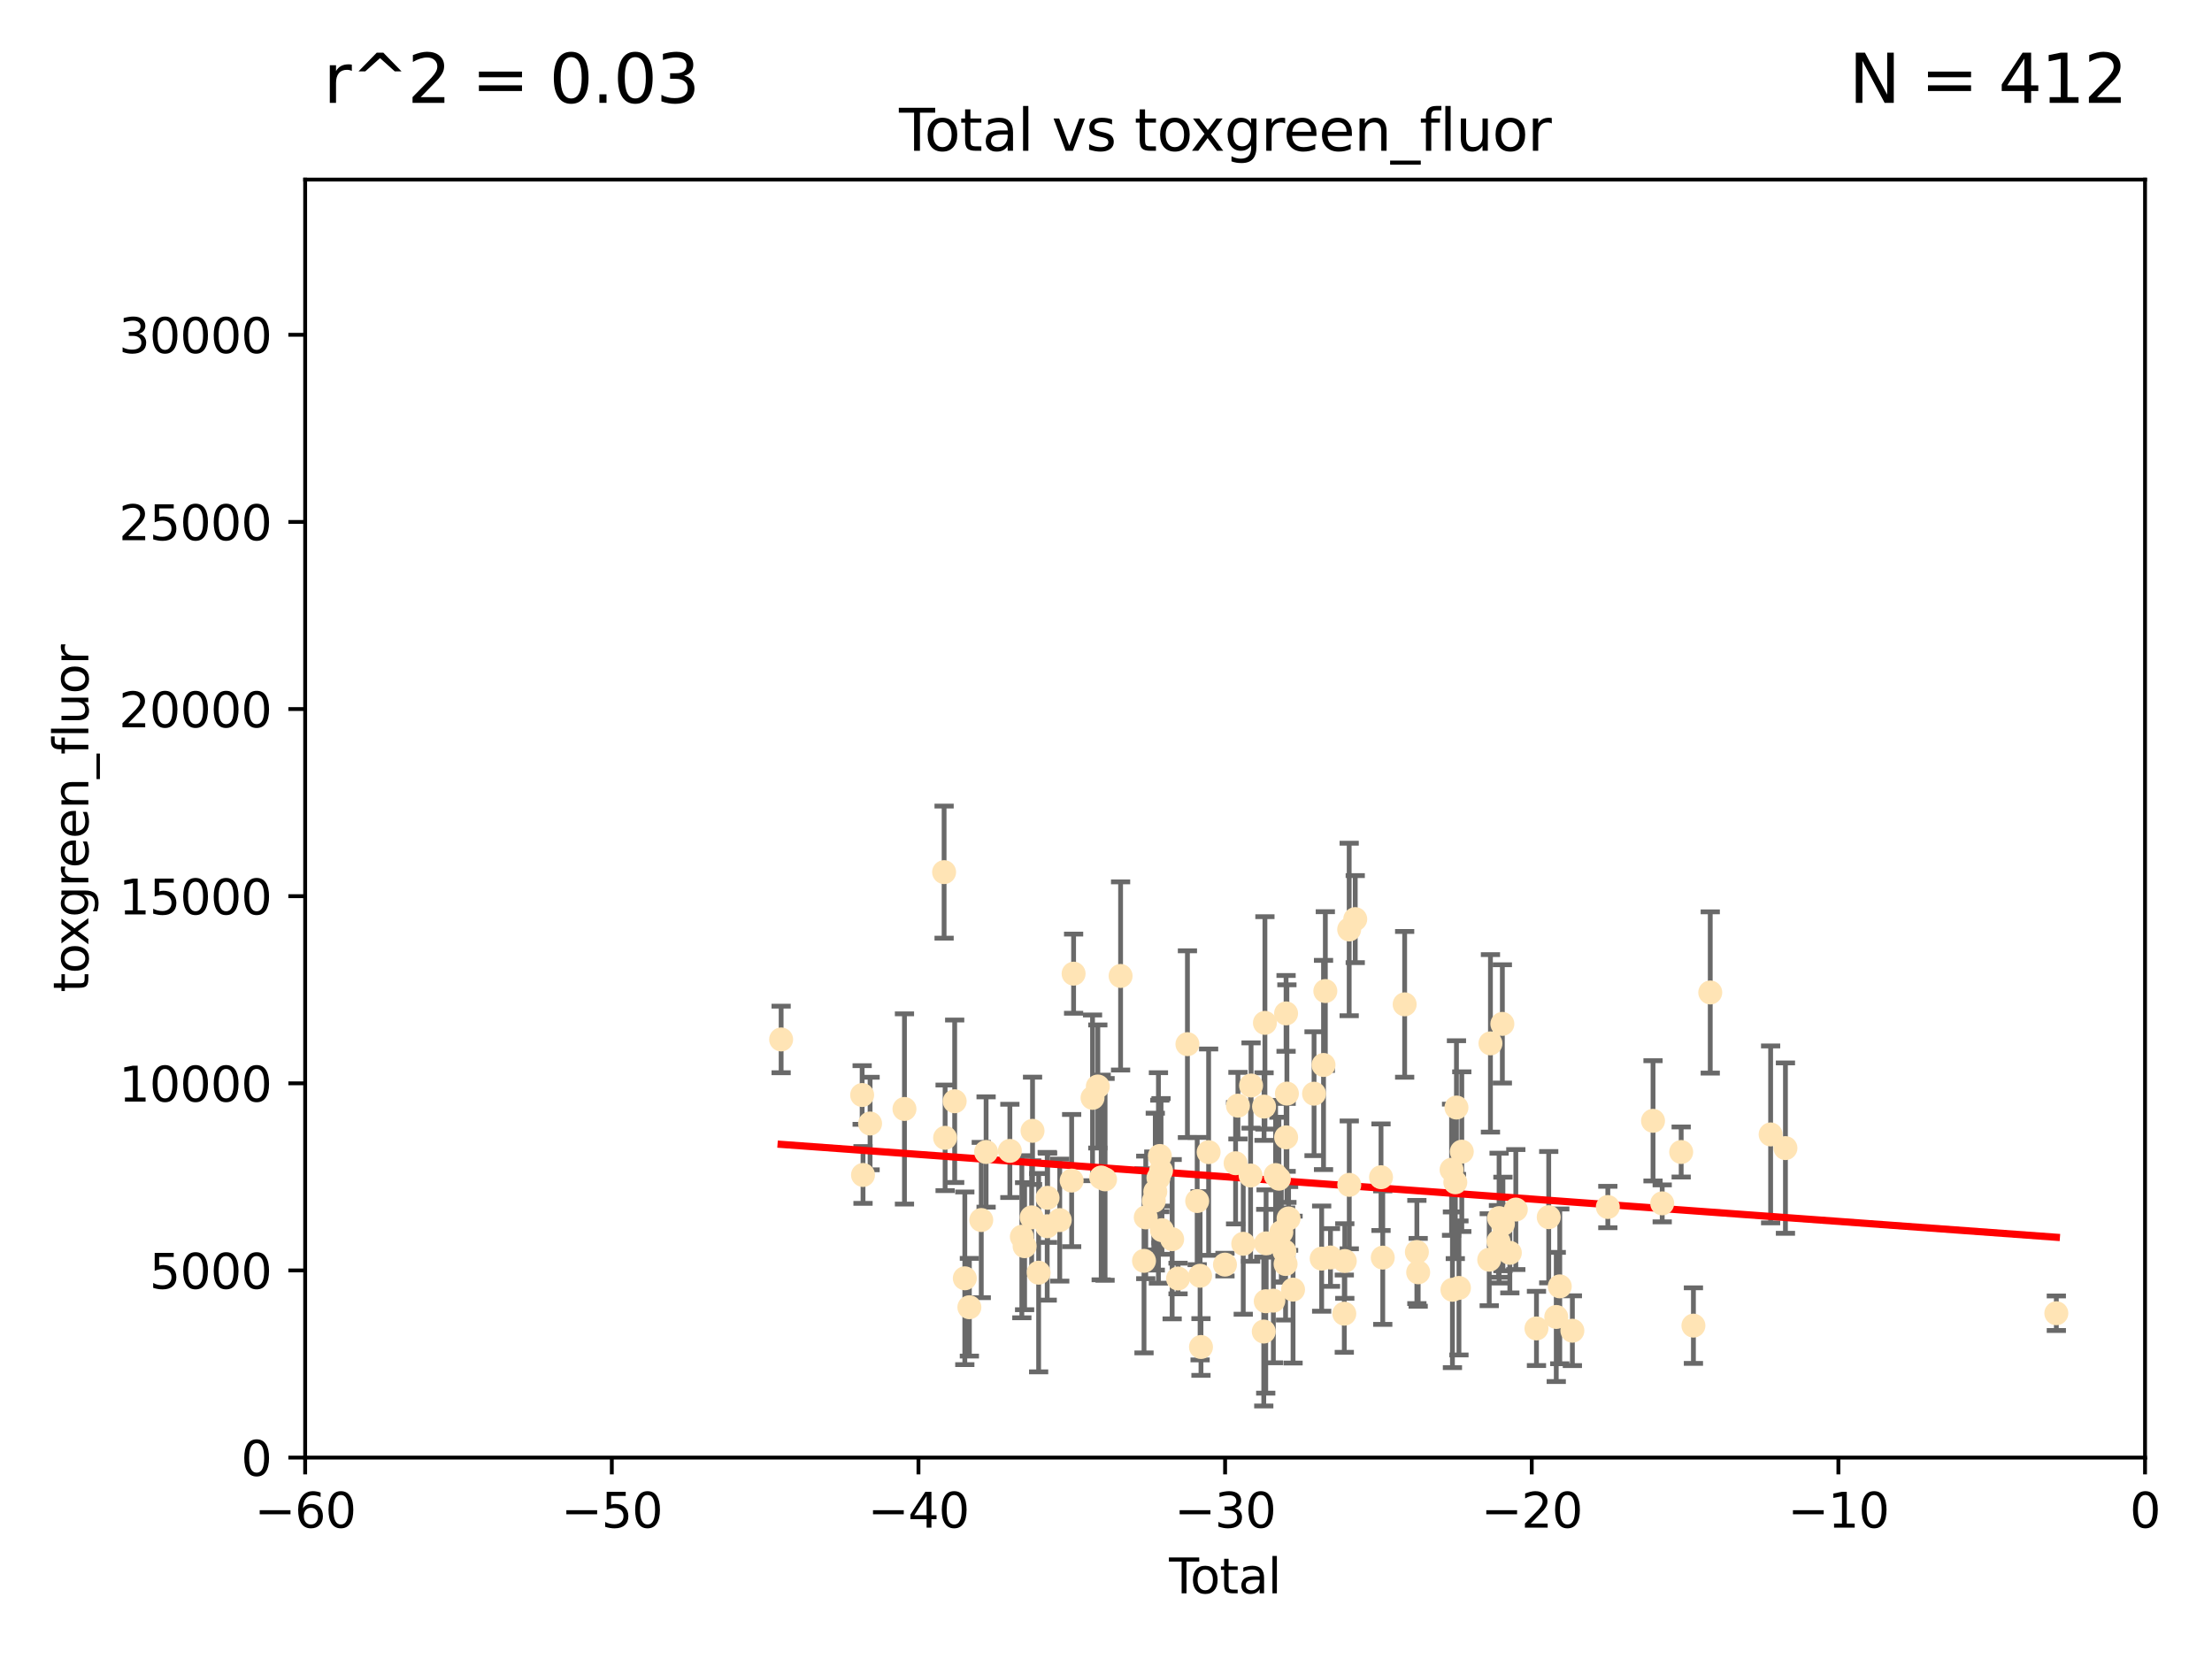 <?xml version="1.0" encoding="utf-8" standalone="no"?>
<!DOCTYPE svg PUBLIC "-//W3C//DTD SVG 1.1//EN"
  "http://www.w3.org/Graphics/SVG/1.1/DTD/svg11.dtd">
<svg xmlns:xlink="http://www.w3.org/1999/xlink" width="460.8pt" height="345.6pt" viewBox="0 0 460.8 345.6" xmlns="http://www.w3.org/2000/svg" version="1.1">
 <defs>
  <style type="text/css">*{stroke-linejoin: round; stroke-linecap: butt}</style>
 </defs>
 <g id="figure_1">
  <g id="patch_1">
   <path d="M 0 345.6 
L 460.8 345.6 
L 460.8 0 
L 0 0 
z
" style="fill: #ffffff"/>
  </g>
  <g id="axes_1">
   <g id="patch_2">
    <path d="M 63.571 303.64 
L 446.85 303.64 
L 446.85 37.411 
L 63.571 37.411 
z
" style="fill: #ffffff"/>
   </g>
   <g id="PathCollection_1">
    <defs>
     <path id="mee5724b861" d="M 0 1.118 
C 0.297 1.118 0.581 1 0.791 0.791 
C 1 0.581 1.118 0.297 1.118 0 
C 1.118 -0.297 1 -0.581 0.791 -0.791 
C 0.581 -1 0.297 -1.118 0 -1.118 
C -0.297 -1.118 -0.581 -1 -0.791 -0.791 
C -1 -0.581 -1.118 -0.297 -1.118 0 
C -1.118 0.297 -1 0.581 -0.791 0.791 
C -0.581 1 -0.297 1.118 0 1.118 
z
" style="stroke: #ffe4b5"/>
    </defs>
    <g clip-path="url(#p9e09a4adbf)">
     <use xlink:href="#mee5724b861" x="162.724" y="216.536" style="fill: #ffe4b5; stroke: #ffe4b5"/>
     <use xlink:href="#mee5724b861" x="179.601" y="228.111" style="fill: #ffe4b5; stroke: #ffe4b5"/>
     <use xlink:href="#mee5724b861" x="179.782" y="244.769" style="fill: #ffe4b5; stroke: #ffe4b5"/>
     <use xlink:href="#mee5724b861" x="181.253" y="234.05" style="fill: #ffe4b5; stroke: #ffe4b5"/>
     <use xlink:href="#mee5724b861" x="188.417" y="231.017" style="fill: #ffe4b5; stroke: #ffe4b5"/>
     <use xlink:href="#mee5724b861" x="196.674" y="181.678" style="fill: #ffe4b5; stroke: #ffe4b5"/>
     <use xlink:href="#mee5724b861" x="196.885" y="237.027" style="fill: #ffe4b5; stroke: #ffe4b5"/>
     <use xlink:href="#mee5724b861" x="198.878" y="229.412" style="fill: #ffe4b5; stroke: #ffe4b5"/>
     <use xlink:href="#mee5724b861" x="200.988" y="266.293" style="fill: #ffe4b5; stroke: #ffe4b5"/>
     <use xlink:href="#mee5724b861" x="201.939" y="272.322" style="fill: #ffe4b5; stroke: #ffe4b5"/>
     <use xlink:href="#mee5724b861" x="204.415" y="254.155" style="fill: #ffe4b5; stroke: #ffe4b5"/>
     <use xlink:href="#mee5724b861" x="205.422" y="239.982" style="fill: #ffe4b5; stroke: #ffe4b5"/>
     <use xlink:href="#mee5724b861" x="210.375" y="239.753" style="fill: #ffe4b5; stroke: #ffe4b5"/>
     <use xlink:href="#mee5724b861" x="212.869" y="257.637" style="fill: #ffe4b5; stroke: #ffe4b5"/>
     <use xlink:href="#mee5724b861" x="213.443" y="259.605" style="fill: #ffe4b5; stroke: #ffe4b5"/>
     <use xlink:href="#mee5724b861" x="214.913" y="253.6" style="fill: #ffe4b5; stroke: #ffe4b5"/>
     <use xlink:href="#mee5724b861" x="215.097" y="235.57" style="fill: #ffe4b5; stroke: #ffe4b5"/>
     <use xlink:href="#mee5724b861" x="216.367" y="265.126" style="fill: #ffe4b5; stroke: #ffe4b5"/>
     <use xlink:href="#mee5724b861" x="218.152" y="255.451" style="fill: #ffe4b5; stroke: #ffe4b5"/>
     <use xlink:href="#mee5724b861" x="218.225" y="249.525" style="fill: #ffe4b5; stroke: #ffe4b5"/>
     <use xlink:href="#mee5724b861" x="220.765" y="254.168" style="fill: #ffe4b5; stroke: #ffe4b5"/>
     <use xlink:href="#mee5724b861" x="223.245" y="245.935" style="fill: #ffe4b5; stroke: #ffe4b5"/>
     <use xlink:href="#mee5724b861" x="223.651" y="202.832" style="fill: #ffe4b5; stroke: #ffe4b5"/>
     <use xlink:href="#mee5724b861" x="227.595" y="228.7" style="fill: #ffe4b5; stroke: #ffe4b5"/>
     <use xlink:href="#mee5724b861" x="228.697" y="226.335" style="fill: #ffe4b5; stroke: #ffe4b5"/>
     <use xlink:href="#mee5724b861" x="229.398" y="245.292" style="fill: #ffe4b5; stroke: #ffe4b5"/>
     <use xlink:href="#mee5724b861" x="230.206" y="245.681" style="fill: #ffe4b5; stroke: #ffe4b5"/>
     <use xlink:href="#mee5724b861" x="233.44" y="203.309" style="fill: #ffe4b5; stroke: #ffe4b5"/>
     <use xlink:href="#mee5724b861" x="238.32" y="262.659" style="fill: #ffe4b5; stroke: #ffe4b5"/>
     <use xlink:href="#mee5724b861" x="238.681" y="253.603" style="fill: #ffe4b5; stroke: #ffe4b5"/>
     <use xlink:href="#mee5724b861" x="240.358" y="250.173" style="fill: #ffe4b5; stroke: #ffe4b5"/>
     <use xlink:href="#mee5724b861" x="240.666" y="248.241" style="fill: #ffe4b5; stroke: #ffe4b5"/>
     <use xlink:href="#mee5724b861" x="241.324" y="245.382" style="fill: #ffe4b5; stroke: #ffe4b5"/>
     <use xlink:href="#mee5724b861" x="241.618" y="240.809" style="fill: #ffe4b5; stroke: #ffe4b5"/>
     <use xlink:href="#mee5724b861" x="241.865" y="243.885" style="fill: #ffe4b5; stroke: #ffe4b5"/>
     <use xlink:href="#mee5724b861" x="242.058" y="256.268" style="fill: #ffe4b5; stroke: #ffe4b5"/>
     <use xlink:href="#mee5724b861" x="244.182" y="258.147" style="fill: #ffe4b5; stroke: #ffe4b5"/>
     <use xlink:href="#mee5724b861" x="245.409" y="266.337" style="fill: #ffe4b5; stroke: #ffe4b5"/>
     <use xlink:href="#mee5724b861" x="247.364" y="217.517" style="fill: #ffe4b5; stroke: #ffe4b5"/>
     <use xlink:href="#mee5724b861" x="249.396" y="250.198" style="fill: #ffe4b5; stroke: #ffe4b5"/>
     <use xlink:href="#mee5724b861" x="250.002" y="265.765" style="fill: #ffe4b5; stroke: #ffe4b5"/>
     <use xlink:href="#mee5724b861" x="250.186" y="280.604" style="fill: #ffe4b5; stroke: #ffe4b5"/>
     <use xlink:href="#mee5724b861" x="251.778" y="240.015" style="fill: #ffe4b5; stroke: #ffe4b5"/>
     <use xlink:href="#mee5724b861" x="255.183" y="263.441" style="fill: #ffe4b5; stroke: #ffe4b5"/>
     <use xlink:href="#mee5724b861" x="257.397" y="242.322" style="fill: #ffe4b5; stroke: #ffe4b5"/>
     <use xlink:href="#mee5724b861" x="257.886" y="230.33" style="fill: #ffe4b5; stroke: #ffe4b5"/>
     <use xlink:href="#mee5724b861" x="258.992" y="259.103" style="fill: #ffe4b5; stroke: #ffe4b5"/>
     <use xlink:href="#mee5724b861" x="260.52" y="244.88" style="fill: #ffe4b5; stroke: #ffe4b5"/>
     <use xlink:href="#mee5724b861" x="260.621" y="226.132" style="fill: #ffe4b5; stroke: #ffe4b5"/>
     <use xlink:href="#mee5724b861" x="263.267" y="277.386" style="fill: #ffe4b5; stroke: #ffe4b5"/>
     <use xlink:href="#mee5724b861" x="263.327" y="230.52" style="fill: #ffe4b5; stroke: #ffe4b5"/>
     <use xlink:href="#mee5724b861" x="263.506" y="213.083" style="fill: #ffe4b5; stroke: #ffe4b5"/>
     <use xlink:href="#mee5724b861" x="263.676" y="271.074" style="fill: #ffe4b5; stroke: #ffe4b5"/>
     <use xlink:href="#mee5724b861" x="263.749" y="259.016" style="fill: #ffe4b5; stroke: #ffe4b5"/>
     <use xlink:href="#mee5724b861" x="265.267" y="270.951" style="fill: #ffe4b5; stroke: #ffe4b5"/>
     <use xlink:href="#mee5724b861" x="265.731" y="244.786" style="fill: #ffe4b5; stroke: #ffe4b5"/>
     <use xlink:href="#mee5724b861" x="266.421" y="245.545" style="fill: #ffe4b5; stroke: #ffe4b5"/>
     <use xlink:href="#mee5724b861" x="266.919" y="256.689" style="fill: #ffe4b5; stroke: #ffe4b5"/>
     <use xlink:href="#mee5724b861" x="267.566" y="260.664" style="fill: #ffe4b5; stroke: #ffe4b5"/>
     <use xlink:href="#mee5724b861" x="267.81" y="263.316" style="fill: #ffe4b5; stroke: #ffe4b5"/>
     <use xlink:href="#mee5724b861" x="267.912" y="211.111" style="fill: #ffe4b5; stroke: #ffe4b5"/>
     <use xlink:href="#mee5724b861" x="267.925" y="236.934" style="fill: #ffe4b5; stroke: #ffe4b5"/>
     <use xlink:href="#mee5724b861" x="268.086" y="227.815" style="fill: #ffe4b5; stroke: #ffe4b5"/>
     <use xlink:href="#mee5724b861" x="268.435" y="253.828" style="fill: #ffe4b5; stroke: #ffe4b5"/>
     <use xlink:href="#mee5724b861" x="269.366" y="268.649" style="fill: #ffe4b5; stroke: #ffe4b5"/>
     <use xlink:href="#mee5724b861" x="273.742" y="227.838" style="fill: #ffe4b5; stroke: #ffe4b5"/>
     <use xlink:href="#mee5724b861" x="275.327" y="262.194" style="fill: #ffe4b5; stroke: #ffe4b5"/>
     <use xlink:href="#mee5724b861" x="275.715" y="221.853" style="fill: #ffe4b5; stroke: #ffe4b5"/>
     <use xlink:href="#mee5724b861" x="276.091" y="206.457" style="fill: #ffe4b5; stroke: #ffe4b5"/>
     <use xlink:href="#mee5724b861" x="277.163" y="261.955" style="fill: #ffe4b5; stroke: #ffe4b5"/>
     <use xlink:href="#mee5724b861" x="280.041" y="273.662" style="fill: #ffe4b5; stroke: #ffe4b5"/>
     <use xlink:href="#mee5724b861" x="280.145" y="262.694" style="fill: #ffe4b5; stroke: #ffe4b5"/>
     <use xlink:href="#mee5724b861" x="281.059" y="193.623" style="fill: #ffe4b5; stroke: #ffe4b5"/>
     <use xlink:href="#mee5724b861" x="281.076" y="246.826" style="fill: #ffe4b5; stroke: #ffe4b5"/>
     <use xlink:href="#mee5724b861" x="282.321" y="191.469" style="fill: #ffe4b5; stroke: #ffe4b5"/>
     <use xlink:href="#mee5724b861" x="287.692" y="245.234" style="fill: #ffe4b5; stroke: #ffe4b5"/>
     <use xlink:href="#mee5724b861" x="288.054" y="261.986" style="fill: #ffe4b5; stroke: #ffe4b5"/>
     <use xlink:href="#mee5724b861" x="292.616" y="209.222" style="fill: #ffe4b5; stroke: #ffe4b5"/>
     <use xlink:href="#mee5724b861" x="295.162" y="260.815" style="fill: #ffe4b5; stroke: #ffe4b5"/>
     <use xlink:href="#mee5724b861" x="295.433" y="265.045" style="fill: #ffe4b5; stroke: #ffe4b5"/>
     <use xlink:href="#mee5724b861" x="302.388" y="243.672" style="fill: #ffe4b5; stroke: #ffe4b5"/>
     <use xlink:href="#mee5724b861" x="302.57" y="268.684" style="fill: #ffe4b5; stroke: #ffe4b5"/>
     <use xlink:href="#mee5724b861" x="303.167" y="246.295" style="fill: #ffe4b5; stroke: #ffe4b5"/>
     <use xlink:href="#mee5724b861" x="303.407" y="230.72" style="fill: #ffe4b5; stroke: #ffe4b5"/>
     <use xlink:href="#mee5724b861" x="303.925" y="268.302" style="fill: #ffe4b5; stroke: #ffe4b5"/>
     <use xlink:href="#mee5724b861" x="304.518" y="239.911" style="fill: #ffe4b5; stroke: #ffe4b5"/>
     <use xlink:href="#mee5724b861" x="310.233" y="262.419" style="fill: #ffe4b5; stroke: #ffe4b5"/>
     <use xlink:href="#mee5724b861" x="310.488" y="217.353" style="fill: #ffe4b5; stroke: #ffe4b5"/>
     <use xlink:href="#mee5724b861" x="312.161" y="258.605" style="fill: #ffe4b5; stroke: #ffe4b5"/>
     <use xlink:href="#mee5724b861" x="312.288" y="253.753" style="fill: #ffe4b5; stroke: #ffe4b5"/>
     <use xlink:href="#mee5724b861" x="312.969" y="213.294" style="fill: #ffe4b5; stroke: #ffe4b5"/>
     <use xlink:href="#mee5724b861" x="313.086" y="254.975" style="fill: #ffe4b5; stroke: #ffe4b5"/>
     <use xlink:href="#mee5724b861" x="314.527" y="260.985" style="fill: #ffe4b5; stroke: #ffe4b5"/>
     <use xlink:href="#mee5724b861" x="315.771" y="251.971" style="fill: #ffe4b5; stroke: #ffe4b5"/>
     <use xlink:href="#mee5724b861" x="320.074" y="276.739" style="fill: #ffe4b5; stroke: #ffe4b5"/>
     <use xlink:href="#mee5724b861" x="322.628" y="253.562" style="fill: #ffe4b5; stroke: #ffe4b5"/>
     <use xlink:href="#mee5724b861" x="324.196" y="274.347" style="fill: #ffe4b5; stroke: #ffe4b5"/>
     <use xlink:href="#mee5724b861" x="324.93" y="267.976" style="fill: #ffe4b5; stroke: #ffe4b5"/>
     <use xlink:href="#mee5724b861" x="327.554" y="277.211" style="fill: #ffe4b5; stroke: #ffe4b5"/>
     <use xlink:href="#mee5724b861" x="334.94" y="251.441" style="fill: #ffe4b5; stroke: #ffe4b5"/>
     <use xlink:href="#mee5724b861" x="344.356" y="233.485" style="fill: #ffe4b5; stroke: #ffe4b5"/>
     <use xlink:href="#mee5724b861" x="346.268" y="250.681" style="fill: #ffe4b5; stroke: #ffe4b5"/>
     <use xlink:href="#mee5724b861" x="350.221" y="239.983" style="fill: #ffe4b5; stroke: #ffe4b5"/>
     <use xlink:href="#mee5724b861" x="352.771" y="276.151" style="fill: #ffe4b5; stroke: #ffe4b5"/>
     <use xlink:href="#mee5724b861" x="356.277" y="206.748" style="fill: #ffe4b5; stroke: #ffe4b5"/>
     <use xlink:href="#mee5724b861" x="368.855" y="236.321" style="fill: #ffe4b5; stroke: #ffe4b5"/>
     <use xlink:href="#mee5724b861" x="371.94" y="239.171" style="fill: #ffe4b5; stroke: #ffe4b5"/>
     <use xlink:href="#mee5724b861" x="428.372" y="273.573" style="fill: #ffe4b5; stroke: #ffe4b5"/>
    </g>
   </g>
   <g id="matplotlib.axis_1">
    <g id="xtick_1">
     <g id="line2d_1">
      <defs>
       <path id="m1d979b4c01" d="M 0 0 
L 0 3.5 
" style="stroke: #000000; stroke-width: 0.8"/>
      </defs>
      <g>
       <use xlink:href="#m1d979b4c01" x="63.571" y="303.64" style="stroke: #000000; stroke-width: 0.8"/>
      </g>
     </g>
     <g id="text_1">
      <!-- −60 -->
      <g transform="translate(53.019 318.238)scale(0.1 -0.1)">
       <defs>
        <path id="DejaVuSans-2212" d="M 678 2272 
L 4684 2272 
L 4684 1741 
L 678 1741 
L 678 2272 
z
" transform="scale(0.016)"/>
        <path id="DejaVuSans-36" d="M 2113 2584 
Q 1688 2584 1439 2293 
Q 1191 2003 1191 1497 
Q 1191 994 1439 701 
Q 1688 409 2113 409 
Q 2538 409 2786 701 
Q 3034 994 3034 1497 
Q 3034 2003 2786 2293 
Q 2538 2584 2113 2584 
z
M 3366 4563 
L 3366 3988 
Q 3128 4100 2886 4159 
Q 2644 4219 2406 4219 
Q 1781 4219 1451 3797 
Q 1122 3375 1075 2522 
Q 1259 2794 1537 2939 
Q 1816 3084 2150 3084 
Q 2853 3084 3261 2657 
Q 3669 2231 3669 1497 
Q 3669 778 3244 343 
Q 2819 -91 2113 -91 
Q 1303 -91 875 529 
Q 447 1150 447 2328 
Q 447 3434 972 4092 
Q 1497 4750 2381 4750 
Q 2619 4750 2861 4703 
Q 3103 4656 3366 4563 
z
" transform="scale(0.016)"/>
        <path id="DejaVuSans-30" d="M 2034 4250 
Q 1547 4250 1301 3770 
Q 1056 3291 1056 2328 
Q 1056 1369 1301 889 
Q 1547 409 2034 409 
Q 2525 409 2770 889 
Q 3016 1369 3016 2328 
Q 3016 3291 2770 3770 
Q 2525 4250 2034 4250 
z
M 2034 4750 
Q 2819 4750 3233 4129 
Q 3647 3509 3647 2328 
Q 3647 1150 3233 529 
Q 2819 -91 2034 -91 
Q 1250 -91 836 529 
Q 422 1150 422 2328 
Q 422 3509 836 4129 
Q 1250 4750 2034 4750 
z
" transform="scale(0.016)"/>
       </defs>
       <use xlink:href="#DejaVuSans-2212"/>
       <use xlink:href="#DejaVuSans-36" x="83.789"/>
       <use xlink:href="#DejaVuSans-30" x="147.412"/>
      </g>
     </g>
    </g>
    <g id="xtick_2">
     <g id="line2d_2">
      <g>
       <use xlink:href="#m1d979b4c01" x="127.451" y="303.64" style="stroke: #000000; stroke-width: 0.8"/>
      </g>
     </g>
     <g id="text_2">
      <!-- −50 -->
      <g transform="translate(116.899 318.238)scale(0.1 -0.1)">
       <defs>
        <path id="DejaVuSans-35" d="M 691 4666 
L 3169 4666 
L 3169 4134 
L 1269 4134 
L 1269 2991 
Q 1406 3038 1543 3061 
Q 1681 3084 1819 3084 
Q 2600 3084 3056 2656 
Q 3513 2228 3513 1497 
Q 3513 744 3044 326 
Q 2575 -91 1722 -91 
Q 1428 -91 1123 -41 
Q 819 9 494 109 
L 494 744 
Q 775 591 1075 516 
Q 1375 441 1709 441 
Q 2250 441 2565 725 
Q 2881 1009 2881 1497 
Q 2881 1984 2565 2268 
Q 2250 2553 1709 2553 
Q 1456 2553 1204 2497 
Q 953 2441 691 2322 
L 691 4666 
z
" transform="scale(0.016)"/>
       </defs>
       <use xlink:href="#DejaVuSans-2212"/>
       <use xlink:href="#DejaVuSans-35" x="83.789"/>
       <use xlink:href="#DejaVuSans-30" x="147.412"/>
      </g>
     </g>
    </g>
    <g id="xtick_3">
     <g id="line2d_3">
      <g>
       <use xlink:href="#m1d979b4c01" x="191.331" y="303.64" style="stroke: #000000; stroke-width: 0.8"/>
      </g>
     </g>
     <g id="text_3">
      <!-- −40 -->
      <g transform="translate(180.778 318.238)scale(0.1 -0.1)">
       <defs>
        <path id="DejaVuSans-34" d="M 2419 4116 
L 825 1625 
L 2419 1625 
L 2419 4116 
z
M 2253 4666 
L 3047 4666 
L 3047 1625 
L 3713 1625 
L 3713 1100 
L 3047 1100 
L 3047 0 
L 2419 0 
L 2419 1100 
L 313 1100 
L 313 1709 
L 2253 4666 
z
" transform="scale(0.016)"/>
       </defs>
       <use xlink:href="#DejaVuSans-2212"/>
       <use xlink:href="#DejaVuSans-34" x="83.789"/>
       <use xlink:href="#DejaVuSans-30" x="147.412"/>
      </g>
     </g>
    </g>
    <g id="xtick_4">
     <g id="line2d_4">
      <g>
       <use xlink:href="#m1d979b4c01" x="255.211" y="303.64" style="stroke: #000000; stroke-width: 0.8"/>
      </g>
     </g>
     <g id="text_4">
      <!-- −30 -->
      <g transform="translate(244.658 318.238)scale(0.1 -0.1)">
       <defs>
        <path id="DejaVuSans-33" d="M 2597 2516 
Q 3050 2419 3304 2112 
Q 3559 1806 3559 1356 
Q 3559 666 3084 287 
Q 2609 -91 1734 -91 
Q 1441 -91 1130 -33 
Q 819 25 488 141 
L 488 750 
Q 750 597 1062 519 
Q 1375 441 1716 441 
Q 2309 441 2620 675 
Q 2931 909 2931 1356 
Q 2931 1769 2642 2001 
Q 2353 2234 1838 2234 
L 1294 2234 
L 1294 2753 
L 1863 2753 
Q 2328 2753 2575 2939 
Q 2822 3125 2822 3475 
Q 2822 3834 2567 4026 
Q 2313 4219 1838 4219 
Q 1578 4219 1281 4162 
Q 984 4106 628 3988 
L 628 4550 
Q 988 4650 1302 4700 
Q 1616 4750 1894 4750 
Q 2613 4750 3031 4423 
Q 3450 4097 3450 3541 
Q 3450 3153 3228 2886 
Q 3006 2619 2597 2516 
z
" transform="scale(0.016)"/>
       </defs>
       <use xlink:href="#DejaVuSans-2212"/>
       <use xlink:href="#DejaVuSans-33" x="83.789"/>
       <use xlink:href="#DejaVuSans-30" x="147.412"/>
      </g>
     </g>
    </g>
    <g id="xtick_5">
     <g id="line2d_5">
      <g>
       <use xlink:href="#m1d979b4c01" x="319.09" y="303.64" style="stroke: #000000; stroke-width: 0.8"/>
      </g>
     </g>
     <g id="text_5">
      <!-- −20 -->
      <g transform="translate(308.538 318.238)scale(0.1 -0.1)">
       <defs>
        <path id="DejaVuSans-32" d="M 1228 531 
L 3431 531 
L 3431 0 
L 469 0 
L 469 531 
Q 828 903 1448 1529 
Q 2069 2156 2228 2338 
Q 2531 2678 2651 2914 
Q 2772 3150 2772 3378 
Q 2772 3750 2511 3984 
Q 2250 4219 1831 4219 
Q 1534 4219 1204 4116 
Q 875 4013 500 3803 
L 500 4441 
Q 881 4594 1212 4672 
Q 1544 4750 1819 4750 
Q 2544 4750 2975 4387 
Q 3406 4025 3406 3419 
Q 3406 3131 3298 2873 
Q 3191 2616 2906 2266 
Q 2828 2175 2409 1742 
Q 1991 1309 1228 531 
z
" transform="scale(0.016)"/>
       </defs>
       <use xlink:href="#DejaVuSans-2212"/>
       <use xlink:href="#DejaVuSans-32" x="83.789"/>
       <use xlink:href="#DejaVuSans-30" x="147.412"/>
      </g>
     </g>
    </g>
    <g id="xtick_6">
     <g id="line2d_6">
      <g>
       <use xlink:href="#m1d979b4c01" x="382.97" y="303.64" style="stroke: #000000; stroke-width: 0.8"/>
      </g>
     </g>
     <g id="text_6">
      <!-- −10 -->
      <g transform="translate(372.418 318.238)scale(0.1 -0.1)">
       <defs>
        <path id="DejaVuSans-31" d="M 794 531 
L 1825 531 
L 1825 4091 
L 703 3866 
L 703 4441 
L 1819 4666 
L 2450 4666 
L 2450 531 
L 3481 531 
L 3481 0 
L 794 0 
L 794 531 
z
" transform="scale(0.016)"/>
       </defs>
       <use xlink:href="#DejaVuSans-2212"/>
       <use xlink:href="#DejaVuSans-31" x="83.789"/>
       <use xlink:href="#DejaVuSans-30" x="147.412"/>
      </g>
     </g>
    </g>
    <g id="xtick_7">
     <g id="line2d_7">
      <g>
       <use xlink:href="#m1d979b4c01" x="446.85" y="303.64" style="stroke: #000000; stroke-width: 0.8"/>
      </g>
     </g>
     <g id="text_7">
      <!-- 0 -->
      <g transform="translate(443.669 318.238)scale(0.1 -0.1)">
       <use xlink:href="#DejaVuSans-30"/>
      </g>
     </g>
    </g>
    <g id="text_8">
     <!-- Total -->
     <g transform="translate(243.534 331.917)scale(0.1 -0.1)">
      <defs>
       <path id="DejaVuSans-54" d="M -19 4666 
L 3928 4666 
L 3928 4134 
L 2272 4134 
L 2272 0 
L 1638 0 
L 1638 4134 
L -19 4134 
L -19 4666 
z
" transform="scale(0.016)"/>
       <path id="DejaVuSans-6f" d="M 1959 3097 
Q 1497 3097 1228 2736 
Q 959 2375 959 1747 
Q 959 1119 1226 758 
Q 1494 397 1959 397 
Q 2419 397 2687 759 
Q 2956 1122 2956 1747 
Q 2956 2369 2687 2733 
Q 2419 3097 1959 3097 
z
M 1959 3584 
Q 2709 3584 3137 3096 
Q 3566 2609 3566 1747 
Q 3566 888 3137 398 
Q 2709 -91 1959 -91 
Q 1206 -91 779 398 
Q 353 888 353 1747 
Q 353 2609 779 3096 
Q 1206 3584 1959 3584 
z
" transform="scale(0.016)"/>
       <path id="DejaVuSans-74" d="M 1172 4494 
L 1172 3500 
L 2356 3500 
L 2356 3053 
L 1172 3053 
L 1172 1153 
Q 1172 725 1289 603 
Q 1406 481 1766 481 
L 2356 481 
L 2356 0 
L 1766 0 
Q 1100 0 847 248 
Q 594 497 594 1153 
L 594 3053 
L 172 3053 
L 172 3500 
L 594 3500 
L 594 4494 
L 1172 4494 
z
" transform="scale(0.016)"/>
       <path id="DejaVuSans-61" d="M 2194 1759 
Q 1497 1759 1228 1600 
Q 959 1441 959 1056 
Q 959 750 1161 570 
Q 1363 391 1709 391 
Q 2188 391 2477 730 
Q 2766 1069 2766 1631 
L 2766 1759 
L 2194 1759 
z
M 3341 1997 
L 3341 0 
L 2766 0 
L 2766 531 
Q 2569 213 2275 61 
Q 1981 -91 1556 -91 
Q 1019 -91 701 211 
Q 384 513 384 1019 
Q 384 1609 779 1909 
Q 1175 2209 1959 2209 
L 2766 2209 
L 2766 2266 
Q 2766 2663 2505 2880 
Q 2244 3097 1772 3097 
Q 1472 3097 1187 3025 
Q 903 2953 641 2809 
L 641 3341 
Q 956 3463 1253 3523 
Q 1550 3584 1831 3584 
Q 2591 3584 2966 3190 
Q 3341 2797 3341 1997 
z
" transform="scale(0.016)"/>
       <path id="DejaVuSans-6c" d="M 603 4863 
L 1178 4863 
L 1178 0 
L 603 0 
L 603 4863 
z
" transform="scale(0.016)"/>
      </defs>
      <use xlink:href="#DejaVuSans-54"/>
      <use xlink:href="#DejaVuSans-6f" x="44.084"/>
      <use xlink:href="#DejaVuSans-74" x="105.266"/>
      <use xlink:href="#DejaVuSans-61" x="144.475"/>
      <use xlink:href="#DejaVuSans-6c" x="205.754"/>
     </g>
    </g>
   </g>
   <g id="matplotlib.axis_2">
    <g id="ytick_1">
     <g id="line2d_8">
      <defs>
       <path id="m79f654b681" d="M 0 0 
L -3.5 0 
" style="stroke: #000000; stroke-width: 0.8"/>
      </defs>
      <g>
       <use xlink:href="#m79f654b681" x="63.571" y="303.64" style="stroke: #000000; stroke-width: 0.8"/>
      </g>
     </g>
     <g id="text_9">
      <!-- 0 -->
      <g transform="translate(50.209 307.439)scale(0.1 -0.1)">
       <use xlink:href="#DejaVuSans-30"/>
      </g>
     </g>
    </g>
    <g id="ytick_2">
     <g id="line2d_9">
      <g>
       <use xlink:href="#m79f654b681" x="63.571" y="264.657" style="stroke: #000000; stroke-width: 0.8"/>
      </g>
     </g>
     <g id="text_10">
      <!-- 5000 -->
      <g transform="translate(31.121 268.457)scale(0.1 -0.1)">
       <use xlink:href="#DejaVuSans-35"/>
       <use xlink:href="#DejaVuSans-30" x="63.623"/>
       <use xlink:href="#DejaVuSans-30" x="127.246"/>
       <use xlink:href="#DejaVuSans-30" x="190.869"/>
      </g>
     </g>
    </g>
    <g id="ytick_3">
     <g id="line2d_10">
      <g>
       <use xlink:href="#m79f654b681" x="63.571" y="225.675" style="stroke: #000000; stroke-width: 0.8"/>
      </g>
     </g>
     <g id="text_11">
      <!-- 10000 -->
      <g transform="translate(24.759 229.474)scale(0.1 -0.1)">
       <use xlink:href="#DejaVuSans-31"/>
       <use xlink:href="#DejaVuSans-30" x="63.623"/>
       <use xlink:href="#DejaVuSans-30" x="127.246"/>
       <use xlink:href="#DejaVuSans-30" x="190.869"/>
       <use xlink:href="#DejaVuSans-30" x="254.492"/>
      </g>
     </g>
    </g>
    <g id="ytick_4">
     <g id="line2d_11">
      <g>
       <use xlink:href="#m79f654b681" x="63.571" y="186.692" style="stroke: #000000; stroke-width: 0.8"/>
      </g>
     </g>
     <g id="text_12">
      <!-- 15000 -->
      <g transform="translate(24.759 190.492)scale(0.1 -0.1)">
       <use xlink:href="#DejaVuSans-31"/>
       <use xlink:href="#DejaVuSans-35" x="63.623"/>
       <use xlink:href="#DejaVuSans-30" x="127.246"/>
       <use xlink:href="#DejaVuSans-30" x="190.869"/>
       <use xlink:href="#DejaVuSans-30" x="254.492"/>
      </g>
     </g>
    </g>
    <g id="ytick_5">
     <g id="line2d_12">
      <g>
       <use xlink:href="#m79f654b681" x="63.571" y="147.71" style="stroke: #000000; stroke-width: 0.8"/>
      </g>
     </g>
     <g id="text_13">
      <!-- 20000 -->
      <g transform="translate(24.759 151.509)scale(0.1 -0.1)">
       <use xlink:href="#DejaVuSans-32"/>
       <use xlink:href="#DejaVuSans-30" x="63.623"/>
       <use xlink:href="#DejaVuSans-30" x="127.246"/>
       <use xlink:href="#DejaVuSans-30" x="190.869"/>
       <use xlink:href="#DejaVuSans-30" x="254.492"/>
      </g>
     </g>
    </g>
    <g id="ytick_6">
     <g id="line2d_13">
      <g>
       <use xlink:href="#m79f654b681" x="63.571" y="108.727" style="stroke: #000000; stroke-width: 0.8"/>
      </g>
     </g>
     <g id="text_14">
      <!-- 25000 -->
      <g transform="translate(24.759 112.527)scale(0.1 -0.1)">
       <use xlink:href="#DejaVuSans-32"/>
       <use xlink:href="#DejaVuSans-35" x="63.623"/>
       <use xlink:href="#DejaVuSans-30" x="127.246"/>
       <use xlink:href="#DejaVuSans-30" x="190.869"/>
       <use xlink:href="#DejaVuSans-30" x="254.492"/>
      </g>
     </g>
    </g>
    <g id="ytick_7">
     <g id="line2d_14">
      <g>
       <use xlink:href="#m79f654b681" x="63.571" y="69.745" style="stroke: #000000; stroke-width: 0.8"/>
      </g>
     </g>
     <g id="text_15">
      <!-- 30000 -->
      <g transform="translate(24.759 73.544)scale(0.1 -0.1)">
       <use xlink:href="#DejaVuSans-33"/>
       <use xlink:href="#DejaVuSans-30" x="63.623"/>
       <use xlink:href="#DejaVuSans-30" x="127.246"/>
       <use xlink:href="#DejaVuSans-30" x="190.869"/>
       <use xlink:href="#DejaVuSans-30" x="254.492"/>
      </g>
     </g>
    </g>
    <g id="text_16">
     <!-- toxgreen_fluor -->
     <g transform="translate(18.401 206.72)rotate(-90)scale(0.1 -0.1)">
      <defs>
       <path id="DejaVuSans-78" d="M 3513 3500 
L 2247 1797 
L 3578 0 
L 2900 0 
L 1881 1375 
L 863 0 
L 184 0 
L 1544 1831 
L 300 3500 
L 978 3500 
L 1906 2253 
L 2834 3500 
L 3513 3500 
z
" transform="scale(0.016)"/>
       <path id="DejaVuSans-67" d="M 2906 1791 
Q 2906 2416 2648 2759 
Q 2391 3103 1925 3103 
Q 1463 3103 1205 2759 
Q 947 2416 947 1791 
Q 947 1169 1205 825 
Q 1463 481 1925 481 
Q 2391 481 2648 825 
Q 2906 1169 2906 1791 
z
M 3481 434 
Q 3481 -459 3084 -895 
Q 2688 -1331 1869 -1331 
Q 1566 -1331 1297 -1286 
Q 1028 -1241 775 -1147 
L 775 -588 
Q 1028 -725 1275 -790 
Q 1522 -856 1778 -856 
Q 2344 -856 2625 -561 
Q 2906 -266 2906 331 
L 2906 616 
Q 2728 306 2450 153 
Q 2172 0 1784 0 
Q 1141 0 747 490 
Q 353 981 353 1791 
Q 353 2603 747 3093 
Q 1141 3584 1784 3584 
Q 2172 3584 2450 3431 
Q 2728 3278 2906 2969 
L 2906 3500 
L 3481 3500 
L 3481 434 
z
" transform="scale(0.016)"/>
       <path id="DejaVuSans-72" d="M 2631 2963 
Q 2534 3019 2420 3045 
Q 2306 3072 2169 3072 
Q 1681 3072 1420 2755 
Q 1159 2438 1159 1844 
L 1159 0 
L 581 0 
L 581 3500 
L 1159 3500 
L 1159 2956 
Q 1341 3275 1631 3429 
Q 1922 3584 2338 3584 
Q 2397 3584 2469 3576 
Q 2541 3569 2628 3553 
L 2631 2963 
z
" transform="scale(0.016)"/>
       <path id="DejaVuSans-65" d="M 3597 1894 
L 3597 1613 
L 953 1613 
Q 991 1019 1311 708 
Q 1631 397 2203 397 
Q 2534 397 2845 478 
Q 3156 559 3463 722 
L 3463 178 
Q 3153 47 2828 -22 
Q 2503 -91 2169 -91 
Q 1331 -91 842 396 
Q 353 884 353 1716 
Q 353 2575 817 3079 
Q 1281 3584 2069 3584 
Q 2775 3584 3186 3129 
Q 3597 2675 3597 1894 
z
M 3022 2063 
Q 3016 2534 2758 2815 
Q 2500 3097 2075 3097 
Q 1594 3097 1305 2825 
Q 1016 2553 972 2059 
L 3022 2063 
z
" transform="scale(0.016)"/>
       <path id="DejaVuSans-6e" d="M 3513 2113 
L 3513 0 
L 2938 0 
L 2938 2094 
Q 2938 2591 2744 2837 
Q 2550 3084 2163 3084 
Q 1697 3084 1428 2787 
Q 1159 2491 1159 1978 
L 1159 0 
L 581 0 
L 581 3500 
L 1159 3500 
L 1159 2956 
Q 1366 3272 1645 3428 
Q 1925 3584 2291 3584 
Q 2894 3584 3203 3211 
Q 3513 2838 3513 2113 
z
" transform="scale(0.016)"/>
       <path id="DejaVuSans-5f" d="M 3263 -1063 
L 3263 -1509 
L -63 -1509 
L -63 -1063 
L 3263 -1063 
z
" transform="scale(0.016)"/>
       <path id="DejaVuSans-66" d="M 2375 4863 
L 2375 4384 
L 1825 4384 
Q 1516 4384 1395 4259 
Q 1275 4134 1275 3809 
L 1275 3500 
L 2222 3500 
L 2222 3053 
L 1275 3053 
L 1275 0 
L 697 0 
L 697 3053 
L 147 3053 
L 147 3500 
L 697 3500 
L 697 3744 
Q 697 4328 969 4595 
Q 1241 4863 1831 4863 
L 2375 4863 
z
" transform="scale(0.016)"/>
       <path id="DejaVuSans-75" d="M 544 1381 
L 544 3500 
L 1119 3500 
L 1119 1403 
Q 1119 906 1312 657 
Q 1506 409 1894 409 
Q 2359 409 2629 706 
Q 2900 1003 2900 1516 
L 2900 3500 
L 3475 3500 
L 3475 0 
L 2900 0 
L 2900 538 
Q 2691 219 2414 64 
Q 2138 -91 1772 -91 
Q 1169 -91 856 284 
Q 544 659 544 1381 
z
M 1991 3584 
L 1991 3584 
z
" transform="scale(0.016)"/>
      </defs>
      <use xlink:href="#DejaVuSans-74"/>
      <use xlink:href="#DejaVuSans-6f" x="39.209"/>
      <use xlink:href="#DejaVuSans-78" x="97.266"/>
      <use xlink:href="#DejaVuSans-67" x="156.445"/>
      <use xlink:href="#DejaVuSans-72" x="219.922"/>
      <use xlink:href="#DejaVuSans-65" x="258.785"/>
      <use xlink:href="#DejaVuSans-65" x="320.309"/>
      <use xlink:href="#DejaVuSans-6e" x="381.832"/>
      <use xlink:href="#DejaVuSans-5f" x="445.211"/>
      <use xlink:href="#DejaVuSans-66" x="495.211"/>
      <use xlink:href="#DejaVuSans-6c" x="530.416"/>
      <use xlink:href="#DejaVuSans-75" x="558.199"/>
      <use xlink:href="#DejaVuSans-6f" x="621.578"/>
      <use xlink:href="#DejaVuSans-72" x="682.76"/>
     </g>
    </g>
   </g>
   <g id="LineCollection_1">
    <path d="M 162.724 223.469 
L 162.724 209.604 
" clip-path="url(#p9e09a4adbf)" style="fill: none; stroke: #696969"/>
    <path d="M 179.601 234.219 
L 179.601 222.003 
" clip-path="url(#p9e09a4adbf)" style="fill: none; stroke: #696969"/>
    <path d="M 179.782 250.685 
L 179.782 238.853 
" clip-path="url(#p9e09a4adbf)" style="fill: none; stroke: #696969"/>
    <path d="M 181.253 243.689 
L 181.253 224.412 
" clip-path="url(#p9e09a4adbf)" style="fill: none; stroke: #696969"/>
    <path d="M 188.417 250.833 
L 188.417 211.201 
" clip-path="url(#p9e09a4adbf)" style="fill: none; stroke: #696969"/>
    <path d="M 196.674 195.434 
L 196.674 167.921 
" clip-path="url(#p9e09a4adbf)" style="fill: none; stroke: #696969"/>
    <path d="M 196.885 248.024 
L 196.885 226.03 
" clip-path="url(#p9e09a4adbf)" style="fill: none; stroke: #696969"/>
    <path d="M 198.878 246.337 
L 198.878 212.488 
" clip-path="url(#p9e09a4adbf)" style="fill: none; stroke: #696969"/>
    <path d="M 200.988 284.276 
L 200.988 248.31 
" clip-path="url(#p9e09a4adbf)" style="fill: none; stroke: #696969"/>
    <path d="M 201.939 282.497 
L 201.939 262.146 
" clip-path="url(#p9e09a4adbf)" style="fill: none; stroke: #696969"/>
    <path d="M 204.415 270.328 
L 204.415 237.981 
" clip-path="url(#p9e09a4adbf)" style="fill: none; stroke: #696969"/>
    <path d="M 205.422 251.468 
L 205.422 228.497 
" clip-path="url(#p9e09a4adbf)" style="fill: none; stroke: #696969"/>
    <path d="M 210.375 249.466 
L 210.375 230.041 
" clip-path="url(#p9e09a4adbf)" style="fill: none; stroke: #696969"/>
    <path d="M 212.869 274.518 
L 212.869 240.757 
" clip-path="url(#p9e09a4adbf)" style="fill: none; stroke: #696969"/>
    <path d="M 213.443 272.84 
L 213.443 246.37 
" clip-path="url(#p9e09a4adbf)" style="fill: none; stroke: #696969"/>
    <path d="M 214.913 265.392 
L 214.913 241.809 
" clip-path="url(#p9e09a4adbf)" style="fill: none; stroke: #696969"/>
    <path d="M 215.097 246.748 
L 215.097 224.391 
" clip-path="url(#p9e09a4adbf)" style="fill: none; stroke: #696969"/>
    <path d="M 216.367 285.783 
L 216.367 244.468 
" clip-path="url(#p9e09a4adbf)" style="fill: none; stroke: #696969"/>
    <path d="M 218.152 270.841 
L 218.152 240.061 
" clip-path="url(#p9e09a4adbf)" style="fill: none; stroke: #696969"/>
    <path d="M 218.225 258.812 
L 218.225 240.237 
" clip-path="url(#p9e09a4adbf)" style="fill: none; stroke: #696969"/>
    <path d="M 220.765 266.875 
L 220.765 241.462 
" clip-path="url(#p9e09a4adbf)" style="fill: none; stroke: #696969"/>
    <path d="M 223.245 259.703 
L 223.245 232.167 
" clip-path="url(#p9e09a4adbf)" style="fill: none; stroke: #696969"/>
    <path d="M 223.651 211.08 
L 223.651 194.584 
" clip-path="url(#p9e09a4adbf)" style="fill: none; stroke: #696969"/>
    <path d="M 227.595 245.96 
L 227.595 211.441 
" clip-path="url(#p9e09a4adbf)" style="fill: none; stroke: #696969"/>
    <path d="M 228.697 239.154 
L 228.697 213.517 
" clip-path="url(#p9e09a4adbf)" style="fill: none; stroke: #696969"/>
    <path d="M 229.398 266.609 
L 229.398 223.975 
" clip-path="url(#p9e09a4adbf)" style="fill: none; stroke: #696969"/>
    <path d="M 230.206 266.698 
L 230.206 224.664 
" clip-path="url(#p9e09a4adbf)" style="fill: none; stroke: #696969"/>
    <path d="M 233.44 222.906 
L 233.44 183.712 
" clip-path="url(#p9e09a4adbf)" style="fill: none; stroke: #696969"/>
    <path d="M 238.32 281.835 
L 238.32 243.483 
" clip-path="url(#p9e09a4adbf)" style="fill: none; stroke: #696969"/>
    <path d="M 238.681 266.366 
L 238.681 240.84 
" clip-path="url(#p9e09a4adbf)" style="fill: none; stroke: #696969"/>
    <path d="M 240.358 260.382 
L 240.358 239.965 
" clip-path="url(#p9e09a4adbf)" style="fill: none; stroke: #696969"/>
    <path d="M 240.666 264.583 
L 240.666 231.898 
" clip-path="url(#p9e09a4adbf)" style="fill: none; stroke: #696969"/>
    <path d="M 241.324 267.303 
L 241.324 223.462 
" clip-path="url(#p9e09a4adbf)" style="fill: none; stroke: #696969"/>
    <path d="M 241.618 252.428 
L 241.618 229.189 
" clip-path="url(#p9e09a4adbf)" style="fill: none; stroke: #696969"/>
    <path d="M 241.865 258.919 
L 241.865 228.852 
" clip-path="url(#p9e09a4adbf)" style="fill: none; stroke: #696969"/>
    <path d="M 242.058 261.286 
L 242.058 251.249 
" clip-path="url(#p9e09a4adbf)" style="fill: none; stroke: #696969"/>
    <path d="M 244.182 274.74 
L 244.182 241.554 
" clip-path="url(#p9e09a4adbf)" style="fill: none; stroke: #696969"/>
    <path d="M 245.409 269.529 
L 245.409 263.145 
" clip-path="url(#p9e09a4adbf)" style="fill: none; stroke: #696969"/>
    <path d="M 247.364 236.965 
L 247.364 198.07 
" clip-path="url(#p9e09a4adbf)" style="fill: none; stroke: #696969"/>
    <path d="M 249.396 263.456 
L 249.396 236.94 
" clip-path="url(#p9e09a4adbf)" style="fill: none; stroke: #696969"/>
    <path d="M 250.002 283.298 
L 250.002 248.232 
" clip-path="url(#p9e09a4adbf)" style="fill: none; stroke: #696969"/>
    <path d="M 250.186 286.511 
L 250.186 274.697 
" clip-path="url(#p9e09a4adbf)" style="fill: none; stroke: #696969"/>
    <path d="M 251.778 261.506 
L 251.778 218.525 
" clip-path="url(#p9e09a4adbf)" style="fill: none; stroke: #696969"/>
    <path d="M 255.183 265.806 
L 255.183 261.076 
" clip-path="url(#p9e09a4adbf)" style="fill: none; stroke: #696969"/>
    <path d="M 257.397 254.964 
L 257.397 229.68 
" clip-path="url(#p9e09a4adbf)" style="fill: none; stroke: #696969"/>
    <path d="M 257.886 237.263 
L 257.886 223.397 
" clip-path="url(#p9e09a4adbf)" style="fill: none; stroke: #696969"/>
    <path d="M 258.992 273.776 
L 258.992 244.43 
" clip-path="url(#p9e09a4adbf)" style="fill: none; stroke: #696969"/>
    <path d="M 260.52 262.745 
L 260.52 227.015 
" clip-path="url(#p9e09a4adbf)" style="fill: none; stroke: #696969"/>
    <path d="M 260.621 235.013 
L 260.621 217.251 
" clip-path="url(#p9e09a4adbf)" style="fill: none; stroke: #696969"/>
    <path d="M 263.267 292.889 
L 263.267 261.883 
" clip-path="url(#p9e09a4adbf)" style="fill: none; stroke: #696969"/>
    <path d="M 263.327 237.557 
L 263.327 223.483 
" clip-path="url(#p9e09a4adbf)" style="fill: none; stroke: #696969"/>
    <path d="M 263.506 235.205 
L 263.506 190.96 
" clip-path="url(#p9e09a4adbf)" style="fill: none; stroke: #696969"/>
    <path d="M 263.676 290.219 
L 263.676 251.929 
" clip-path="url(#p9e09a4adbf)" style="fill: none; stroke: #696969"/>
    <path d="M 263.749 270.165 
L 263.749 247.867 
" clip-path="url(#p9e09a4adbf)" style="fill: none; stroke: #696969"/>
    <path d="M 265.267 283.893 
L 265.267 258.01 
" clip-path="url(#p9e09a4adbf)" style="fill: none; stroke: #696969"/>
    <path d="M 265.731 260.343 
L 265.731 229.23 
" clip-path="url(#p9e09a4adbf)" style="fill: none; stroke: #696969"/>
    <path d="M 266.421 258.346 
L 266.421 232.745 
" clip-path="url(#p9e09a4adbf)" style="fill: none; stroke: #696969"/>
    <path d="M 266.919 267.066 
L 266.919 246.312 
" clip-path="url(#p9e09a4adbf)" style="fill: none; stroke: #696969"/>
    <path d="M 267.566 267.063 
L 267.566 254.265 
" clip-path="url(#p9e09a4adbf)" style="fill: none; stroke: #696969"/>
    <path d="M 267.81 274.99 
L 267.81 251.643 
" clip-path="url(#p9e09a4adbf)" style="fill: none; stroke: #696969"/>
    <path d="M 267.912 219.006 
L 267.912 203.215 
" clip-path="url(#p9e09a4adbf)" style="fill: none; stroke: #696969"/>
    <path d="M 267.925 244.01 
L 267.925 229.859 
" clip-path="url(#p9e09a4adbf)" style="fill: none; stroke: #696969"/>
    <path d="M 268.086 250.477 
L 268.086 205.153 
" clip-path="url(#p9e09a4adbf)" style="fill: none; stroke: #696969"/>
    <path d="M 268.435 260.464 
L 268.435 247.192 
" clip-path="url(#p9e09a4adbf)" style="fill: none; stroke: #696969"/>
    <path d="M 269.366 283.948 
L 269.366 253.35 
" clip-path="url(#p9e09a4adbf)" style="fill: none; stroke: #696969"/>
    <path d="M 273.742 240.738 
L 273.742 214.939 
" clip-path="url(#p9e09a4adbf)" style="fill: none; stroke: #696969"/>
    <path d="M 275.327 273.151 
L 275.327 251.238 
" clip-path="url(#p9e09a4adbf)" style="fill: none; stroke: #696969"/>
    <path d="M 275.715 243.644 
L 275.715 200.062 
" clip-path="url(#p9e09a4adbf)" style="fill: none; stroke: #696969"/>
    <path d="M 276.091 222.988 
L 276.091 189.925 
" clip-path="url(#p9e09a4adbf)" style="fill: none; stroke: #696969"/>
    <path d="M 277.163 267.969 
L 277.163 255.942 
" clip-path="url(#p9e09a4adbf)" style="fill: none; stroke: #696969"/>
    <path d="M 280.041 281.711 
L 280.041 265.613 
" clip-path="url(#p9e09a4adbf)" style="fill: none; stroke: #696969"/>
    <path d="M 280.145 270.468 
L 280.145 254.92 
" clip-path="url(#p9e09a4adbf)" style="fill: none; stroke: #696969"/>
    <path d="M 281.059 211.589 
L 281.059 175.657 
" clip-path="url(#p9e09a4adbf)" style="fill: none; stroke: #696969"/>
    <path d="M 281.076 260.141 
L 281.076 233.511 
" clip-path="url(#p9e09a4adbf)" style="fill: none; stroke: #696969"/>
    <path d="M 282.321 200.533 
L 282.321 182.405 
" clip-path="url(#p9e09a4adbf)" style="fill: none; stroke: #696969"/>
    <path d="M 287.692 256.332 
L 287.692 234.137 
" clip-path="url(#p9e09a4adbf)" style="fill: none; stroke: #696969"/>
    <path d="M 288.054 275.891 
L 288.054 248.081 
" clip-path="url(#p9e09a4adbf)" style="fill: none; stroke: #696969"/>
    <path d="M 292.616 224.403 
L 292.616 194.041 
" clip-path="url(#p9e09a4adbf)" style="fill: none; stroke: #696969"/>
    <path d="M 295.162 271.562 
L 295.162 250.068 
" clip-path="url(#p9e09a4adbf)" style="fill: none; stroke: #696969"/>
    <path d="M 295.433 272.111 
L 295.433 257.978 
" clip-path="url(#p9e09a4adbf)" style="fill: none; stroke: #696969"/>
    <path d="M 302.388 257.335 
L 302.388 230.009 
" clip-path="url(#p9e09a4adbf)" style="fill: none; stroke: #696969"/>
    <path d="M 302.57 284.901 
L 302.57 252.468 
" clip-path="url(#p9e09a4adbf)" style="fill: none; stroke: #696969"/>
    <path d="M 303.167 262.19 
L 303.167 230.4 
" clip-path="url(#p9e09a4adbf)" style="fill: none; stroke: #696969"/>
    <path d="M 303.407 244.638 
L 303.407 216.801 
" clip-path="url(#p9e09a4adbf)" style="fill: none; stroke: #696969"/>
    <path d="M 303.925 282.26 
L 303.925 254.344 
" clip-path="url(#p9e09a4adbf)" style="fill: none; stroke: #696969"/>
    <path d="M 304.518 256.54 
L 304.518 223.283 
" clip-path="url(#p9e09a4adbf)" style="fill: none; stroke: #696969"/>
    <path d="M 310.233 271.999 
L 310.233 252.84 
" clip-path="url(#p9e09a4adbf)" style="fill: none; stroke: #696969"/>
    <path d="M 310.488 235.841 
L 310.488 198.865 
" clip-path="url(#p9e09a4adbf)" style="fill: none; stroke: #696969"/>
    <path d="M 312.161 266.079 
L 312.161 251.13 
" clip-path="url(#p9e09a4adbf)" style="fill: none; stroke: #696969"/>
    <path d="M 312.288 267.276 
L 312.288 240.23 
" clip-path="url(#p9e09a4adbf)" style="fill: none; stroke: #696969"/>
    <path d="M 312.969 225.613 
L 312.969 200.975 
" clip-path="url(#p9e09a4adbf)" style="fill: none; stroke: #696969"/>
    <path d="M 313.086 264.721 
L 313.086 245.229 
" clip-path="url(#p9e09a4adbf)" style="fill: none; stroke: #696969"/>
    <path d="M 314.527 269.333 
L 314.527 252.637 
" clip-path="url(#p9e09a4adbf)" style="fill: none; stroke: #696969"/>
    <path d="M 315.771 264.47 
L 315.771 239.472 
" clip-path="url(#p9e09a4adbf)" style="fill: none; stroke: #696969"/>
    <path d="M 320.074 284.469 
L 320.074 269.009 
" clip-path="url(#p9e09a4adbf)" style="fill: none; stroke: #696969"/>
    <path d="M 322.628 267.241 
L 322.628 239.884 
" clip-path="url(#p9e09a4adbf)" style="fill: none; stroke: #696969"/>
    <path d="M 324.196 287.798 
L 324.196 260.895 
" clip-path="url(#p9e09a4adbf)" style="fill: none; stroke: #696969"/>
    <path d="M 324.93 284.096 
L 324.93 251.856 
" clip-path="url(#p9e09a4adbf)" style="fill: none; stroke: #696969"/>
    <path d="M 327.554 284.48 
L 327.554 269.942 
" clip-path="url(#p9e09a4adbf)" style="fill: none; stroke: #696969"/>
    <path d="M 334.94 255.754 
L 334.94 247.129 
" clip-path="url(#p9e09a4adbf)" style="fill: none; stroke: #696969"/>
    <path d="M 344.356 246.009 
L 344.356 220.961 
" clip-path="url(#p9e09a4adbf)" style="fill: none; stroke: #696969"/>
    <path d="M 346.268 254.532 
L 346.268 246.831 
" clip-path="url(#p9e09a4adbf)" style="fill: none; stroke: #696969"/>
    <path d="M 350.221 245.197 
L 350.221 234.768 
" clip-path="url(#p9e09a4adbf)" style="fill: none; stroke: #696969"/>
    <path d="M 352.771 284.021 
L 352.771 268.28 
" clip-path="url(#p9e09a4adbf)" style="fill: none; stroke: #696969"/>
    <path d="M 356.277 223.542 
L 356.277 189.954 
" clip-path="url(#p9e09a4adbf)" style="fill: none; stroke: #696969"/>
    <path d="M 368.855 254.752 
L 368.855 217.889 
" clip-path="url(#p9e09a4adbf)" style="fill: none; stroke: #696969"/>
    <path d="M 371.94 256.919 
L 371.94 221.422 
" clip-path="url(#p9e09a4adbf)" style="fill: none; stroke: #696969"/>
    <path d="M 428.372 277.168 
L 428.372 269.977 
" clip-path="url(#p9e09a4adbf)" style="fill: none; stroke: #696969"/>
   </g>
   <g id="line2d_15">
    <defs>
     <path id="m64639cfef6" d="M 2 0 
L -2 -0 
" style="stroke: #696969"/>
    </defs>
    <g clip-path="url(#p9e09a4adbf)">
     <use xlink:href="#m64639cfef6" x="162.724" y="223.469" style="fill: #696969; stroke: #696969"/>
     <use xlink:href="#m64639cfef6" x="179.601" y="234.219" style="fill: #696969; stroke: #696969"/>
     <use xlink:href="#m64639cfef6" x="179.782" y="250.685" style="fill: #696969; stroke: #696969"/>
     <use xlink:href="#m64639cfef6" x="181.253" y="243.689" style="fill: #696969; stroke: #696969"/>
     <use xlink:href="#m64639cfef6" x="188.417" y="250.833" style="fill: #696969; stroke: #696969"/>
     <use xlink:href="#m64639cfef6" x="196.674" y="195.434" style="fill: #696969; stroke: #696969"/>
     <use xlink:href="#m64639cfef6" x="196.885" y="248.024" style="fill: #696969; stroke: #696969"/>
     <use xlink:href="#m64639cfef6" x="198.878" y="246.337" style="fill: #696969; stroke: #696969"/>
     <use xlink:href="#m64639cfef6" x="200.988" y="284.276" style="fill: #696969; stroke: #696969"/>
     <use xlink:href="#m64639cfef6" x="201.939" y="282.497" style="fill: #696969; stroke: #696969"/>
     <use xlink:href="#m64639cfef6" x="204.415" y="270.328" style="fill: #696969; stroke: #696969"/>
     <use xlink:href="#m64639cfef6" x="205.422" y="251.468" style="fill: #696969; stroke: #696969"/>
     <use xlink:href="#m64639cfef6" x="210.375" y="249.466" style="fill: #696969; stroke: #696969"/>
     <use xlink:href="#m64639cfef6" x="212.869" y="274.518" style="fill: #696969; stroke: #696969"/>
     <use xlink:href="#m64639cfef6" x="213.443" y="272.84" style="fill: #696969; stroke: #696969"/>
     <use xlink:href="#m64639cfef6" x="214.913" y="265.392" style="fill: #696969; stroke: #696969"/>
     <use xlink:href="#m64639cfef6" x="215.097" y="246.748" style="fill: #696969; stroke: #696969"/>
     <use xlink:href="#m64639cfef6" x="216.367" y="285.783" style="fill: #696969; stroke: #696969"/>
     <use xlink:href="#m64639cfef6" x="218.152" y="270.841" style="fill: #696969; stroke: #696969"/>
     <use xlink:href="#m64639cfef6" x="218.225" y="258.812" style="fill: #696969; stroke: #696969"/>
     <use xlink:href="#m64639cfef6" x="220.765" y="266.875" style="fill: #696969; stroke: #696969"/>
     <use xlink:href="#m64639cfef6" x="223.245" y="259.703" style="fill: #696969; stroke: #696969"/>
     <use xlink:href="#m64639cfef6" x="223.651" y="211.08" style="fill: #696969; stroke: #696969"/>
     <use xlink:href="#m64639cfef6" x="227.595" y="245.96" style="fill: #696969; stroke: #696969"/>
     <use xlink:href="#m64639cfef6" x="228.697" y="239.154" style="fill: #696969; stroke: #696969"/>
     <use xlink:href="#m64639cfef6" x="229.398" y="266.609" style="fill: #696969; stroke: #696969"/>
     <use xlink:href="#m64639cfef6" x="230.206" y="266.698" style="fill: #696969; stroke: #696969"/>
     <use xlink:href="#m64639cfef6" x="233.44" y="222.906" style="fill: #696969; stroke: #696969"/>
     <use xlink:href="#m64639cfef6" x="238.32" y="281.835" style="fill: #696969; stroke: #696969"/>
     <use xlink:href="#m64639cfef6" x="238.681" y="266.366" style="fill: #696969; stroke: #696969"/>
     <use xlink:href="#m64639cfef6" x="240.358" y="260.382" style="fill: #696969; stroke: #696969"/>
     <use xlink:href="#m64639cfef6" x="240.666" y="264.583" style="fill: #696969; stroke: #696969"/>
     <use xlink:href="#m64639cfef6" x="241.324" y="267.303" style="fill: #696969; stroke: #696969"/>
     <use xlink:href="#m64639cfef6" x="241.618" y="252.428" style="fill: #696969; stroke: #696969"/>
     <use xlink:href="#m64639cfef6" x="241.865" y="258.919" style="fill: #696969; stroke: #696969"/>
     <use xlink:href="#m64639cfef6" x="242.058" y="261.286" style="fill: #696969; stroke: #696969"/>
     <use xlink:href="#m64639cfef6" x="244.182" y="274.74" style="fill: #696969; stroke: #696969"/>
     <use xlink:href="#m64639cfef6" x="245.409" y="269.529" style="fill: #696969; stroke: #696969"/>
     <use xlink:href="#m64639cfef6" x="247.364" y="236.965" style="fill: #696969; stroke: #696969"/>
     <use xlink:href="#m64639cfef6" x="249.396" y="263.456" style="fill: #696969; stroke: #696969"/>
     <use xlink:href="#m64639cfef6" x="250.002" y="283.298" style="fill: #696969; stroke: #696969"/>
     <use xlink:href="#m64639cfef6" x="250.186" y="286.511" style="fill: #696969; stroke: #696969"/>
     <use xlink:href="#m64639cfef6" x="251.778" y="261.506" style="fill: #696969; stroke: #696969"/>
     <use xlink:href="#m64639cfef6" x="255.183" y="265.806" style="fill: #696969; stroke: #696969"/>
     <use xlink:href="#m64639cfef6" x="257.397" y="254.964" style="fill: #696969; stroke: #696969"/>
     <use xlink:href="#m64639cfef6" x="257.886" y="237.263" style="fill: #696969; stroke: #696969"/>
     <use xlink:href="#m64639cfef6" x="258.992" y="273.776" style="fill: #696969; stroke: #696969"/>
     <use xlink:href="#m64639cfef6" x="260.52" y="262.745" style="fill: #696969; stroke: #696969"/>
     <use xlink:href="#m64639cfef6" x="260.621" y="235.013" style="fill: #696969; stroke: #696969"/>
     <use xlink:href="#m64639cfef6" x="263.267" y="292.889" style="fill: #696969; stroke: #696969"/>
     <use xlink:href="#m64639cfef6" x="263.327" y="237.557" style="fill: #696969; stroke: #696969"/>
     <use xlink:href="#m64639cfef6" x="263.506" y="235.205" style="fill: #696969; stroke: #696969"/>
     <use xlink:href="#m64639cfef6" x="263.676" y="290.219" style="fill: #696969; stroke: #696969"/>
     <use xlink:href="#m64639cfef6" x="263.749" y="270.165" style="fill: #696969; stroke: #696969"/>
     <use xlink:href="#m64639cfef6" x="265.267" y="283.893" style="fill: #696969; stroke: #696969"/>
     <use xlink:href="#m64639cfef6" x="265.731" y="260.343" style="fill: #696969; stroke: #696969"/>
     <use xlink:href="#m64639cfef6" x="266.421" y="258.346" style="fill: #696969; stroke: #696969"/>
     <use xlink:href="#m64639cfef6" x="266.919" y="267.066" style="fill: #696969; stroke: #696969"/>
     <use xlink:href="#m64639cfef6" x="267.566" y="267.063" style="fill: #696969; stroke: #696969"/>
     <use xlink:href="#m64639cfef6" x="267.81" y="274.99" style="fill: #696969; stroke: #696969"/>
     <use xlink:href="#m64639cfef6" x="267.912" y="219.006" style="fill: #696969; stroke: #696969"/>
     <use xlink:href="#m64639cfef6" x="267.925" y="244.01" style="fill: #696969; stroke: #696969"/>
     <use xlink:href="#m64639cfef6" x="268.086" y="250.477" style="fill: #696969; stroke: #696969"/>
     <use xlink:href="#m64639cfef6" x="268.435" y="260.464" style="fill: #696969; stroke: #696969"/>
     <use xlink:href="#m64639cfef6" x="269.366" y="283.948" style="fill: #696969; stroke: #696969"/>
     <use xlink:href="#m64639cfef6" x="273.742" y="240.738" style="fill: #696969; stroke: #696969"/>
     <use xlink:href="#m64639cfef6" x="275.327" y="273.151" style="fill: #696969; stroke: #696969"/>
     <use xlink:href="#m64639cfef6" x="275.715" y="243.644" style="fill: #696969; stroke: #696969"/>
     <use xlink:href="#m64639cfef6" x="276.091" y="222.988" style="fill: #696969; stroke: #696969"/>
     <use xlink:href="#m64639cfef6" x="277.163" y="267.969" style="fill: #696969; stroke: #696969"/>
     <use xlink:href="#m64639cfef6" x="280.041" y="281.711" style="fill: #696969; stroke: #696969"/>
     <use xlink:href="#m64639cfef6" x="280.145" y="270.468" style="fill: #696969; stroke: #696969"/>
     <use xlink:href="#m64639cfef6" x="281.059" y="211.589" style="fill: #696969; stroke: #696969"/>
     <use xlink:href="#m64639cfef6" x="281.076" y="260.141" style="fill: #696969; stroke: #696969"/>
     <use xlink:href="#m64639cfef6" x="282.321" y="200.533" style="fill: #696969; stroke: #696969"/>
     <use xlink:href="#m64639cfef6" x="287.692" y="256.332" style="fill: #696969; stroke: #696969"/>
     <use xlink:href="#m64639cfef6" x="288.054" y="275.891" style="fill: #696969; stroke: #696969"/>
     <use xlink:href="#m64639cfef6" x="292.616" y="224.403" style="fill: #696969; stroke: #696969"/>
     <use xlink:href="#m64639cfef6" x="295.162" y="271.562" style="fill: #696969; stroke: #696969"/>
     <use xlink:href="#m64639cfef6" x="295.433" y="272.111" style="fill: #696969; stroke: #696969"/>
     <use xlink:href="#m64639cfef6" x="302.388" y="257.335" style="fill: #696969; stroke: #696969"/>
     <use xlink:href="#m64639cfef6" x="302.57" y="284.901" style="fill: #696969; stroke: #696969"/>
     <use xlink:href="#m64639cfef6" x="303.167" y="262.19" style="fill: #696969; stroke: #696969"/>
     <use xlink:href="#m64639cfef6" x="303.407" y="244.638" style="fill: #696969; stroke: #696969"/>
     <use xlink:href="#m64639cfef6" x="303.925" y="282.26" style="fill: #696969; stroke: #696969"/>
     <use xlink:href="#m64639cfef6" x="304.518" y="256.54" style="fill: #696969; stroke: #696969"/>
     <use xlink:href="#m64639cfef6" x="310.233" y="271.999" style="fill: #696969; stroke: #696969"/>
     <use xlink:href="#m64639cfef6" x="310.488" y="235.841" style="fill: #696969; stroke: #696969"/>
     <use xlink:href="#m64639cfef6" x="312.161" y="266.079" style="fill: #696969; stroke: #696969"/>
     <use xlink:href="#m64639cfef6" x="312.288" y="267.276" style="fill: #696969; stroke: #696969"/>
     <use xlink:href="#m64639cfef6" x="312.969" y="225.613" style="fill: #696969; stroke: #696969"/>
     <use xlink:href="#m64639cfef6" x="313.086" y="264.721" style="fill: #696969; stroke: #696969"/>
     <use xlink:href="#m64639cfef6" x="314.527" y="269.333" style="fill: #696969; stroke: #696969"/>
     <use xlink:href="#m64639cfef6" x="315.771" y="264.47" style="fill: #696969; stroke: #696969"/>
     <use xlink:href="#m64639cfef6" x="320.074" y="284.469" style="fill: #696969; stroke: #696969"/>
     <use xlink:href="#m64639cfef6" x="322.628" y="267.241" style="fill: #696969; stroke: #696969"/>
     <use xlink:href="#m64639cfef6" x="324.196" y="287.798" style="fill: #696969; stroke: #696969"/>
     <use xlink:href="#m64639cfef6" x="324.93" y="284.096" style="fill: #696969; stroke: #696969"/>
     <use xlink:href="#m64639cfef6" x="327.554" y="284.48" style="fill: #696969; stroke: #696969"/>
     <use xlink:href="#m64639cfef6" x="334.94" y="255.754" style="fill: #696969; stroke: #696969"/>
     <use xlink:href="#m64639cfef6" x="344.356" y="246.009" style="fill: #696969; stroke: #696969"/>
     <use xlink:href="#m64639cfef6" x="346.268" y="254.532" style="fill: #696969; stroke: #696969"/>
     <use xlink:href="#m64639cfef6" x="350.221" y="245.197" style="fill: #696969; stroke: #696969"/>
     <use xlink:href="#m64639cfef6" x="352.771" y="284.021" style="fill: #696969; stroke: #696969"/>
     <use xlink:href="#m64639cfef6" x="356.277" y="223.542" style="fill: #696969; stroke: #696969"/>
     <use xlink:href="#m64639cfef6" x="368.855" y="254.752" style="fill: #696969; stroke: #696969"/>
     <use xlink:href="#m64639cfef6" x="371.94" y="256.919" style="fill: #696969; stroke: #696969"/>
     <use xlink:href="#m64639cfef6" x="428.372" y="277.168" style="fill: #696969; stroke: #696969"/>
    </g>
   </g>
   <g id="line2d_16">
    <g clip-path="url(#p9e09a4adbf)">
     <use xlink:href="#m64639cfef6" x="162.724" y="209.604" style="fill: #696969; stroke: #696969"/>
     <use xlink:href="#m64639cfef6" x="179.601" y="222.003" style="fill: #696969; stroke: #696969"/>
     <use xlink:href="#m64639cfef6" x="179.782" y="238.853" style="fill: #696969; stroke: #696969"/>
     <use xlink:href="#m64639cfef6" x="181.253" y="224.412" style="fill: #696969; stroke: #696969"/>
     <use xlink:href="#m64639cfef6" x="188.417" y="211.201" style="fill: #696969; stroke: #696969"/>
     <use xlink:href="#m64639cfef6" x="196.674" y="167.921" style="fill: #696969; stroke: #696969"/>
     <use xlink:href="#m64639cfef6" x="196.885" y="226.03" style="fill: #696969; stroke: #696969"/>
     <use xlink:href="#m64639cfef6" x="198.878" y="212.488" style="fill: #696969; stroke: #696969"/>
     <use xlink:href="#m64639cfef6" x="200.988" y="248.31" style="fill: #696969; stroke: #696969"/>
     <use xlink:href="#m64639cfef6" x="201.939" y="262.146" style="fill: #696969; stroke: #696969"/>
     <use xlink:href="#m64639cfef6" x="204.415" y="237.981" style="fill: #696969; stroke: #696969"/>
     <use xlink:href="#m64639cfef6" x="205.422" y="228.497" style="fill: #696969; stroke: #696969"/>
     <use xlink:href="#m64639cfef6" x="210.375" y="230.041" style="fill: #696969; stroke: #696969"/>
     <use xlink:href="#m64639cfef6" x="212.869" y="240.757" style="fill: #696969; stroke: #696969"/>
     <use xlink:href="#m64639cfef6" x="213.443" y="246.37" style="fill: #696969; stroke: #696969"/>
     <use xlink:href="#m64639cfef6" x="214.913" y="241.809" style="fill: #696969; stroke: #696969"/>
     <use xlink:href="#m64639cfef6" x="215.097" y="224.391" style="fill: #696969; stroke: #696969"/>
     <use xlink:href="#m64639cfef6" x="216.367" y="244.468" style="fill: #696969; stroke: #696969"/>
     <use xlink:href="#m64639cfef6" x="218.152" y="240.061" style="fill: #696969; stroke: #696969"/>
     <use xlink:href="#m64639cfef6" x="218.225" y="240.237" style="fill: #696969; stroke: #696969"/>
     <use xlink:href="#m64639cfef6" x="220.765" y="241.462" style="fill: #696969; stroke: #696969"/>
     <use xlink:href="#m64639cfef6" x="223.245" y="232.167" style="fill: #696969; stroke: #696969"/>
     <use xlink:href="#m64639cfef6" x="223.651" y="194.584" style="fill: #696969; stroke: #696969"/>
     <use xlink:href="#m64639cfef6" x="227.595" y="211.441" style="fill: #696969; stroke: #696969"/>
     <use xlink:href="#m64639cfef6" x="228.697" y="213.517" style="fill: #696969; stroke: #696969"/>
     <use xlink:href="#m64639cfef6" x="229.398" y="223.975" style="fill: #696969; stroke: #696969"/>
     <use xlink:href="#m64639cfef6" x="230.206" y="224.664" style="fill: #696969; stroke: #696969"/>
     <use xlink:href="#m64639cfef6" x="233.44" y="183.712" style="fill: #696969; stroke: #696969"/>
     <use xlink:href="#m64639cfef6" x="238.32" y="243.483" style="fill: #696969; stroke: #696969"/>
     <use xlink:href="#m64639cfef6" x="238.681" y="240.84" style="fill: #696969; stroke: #696969"/>
     <use xlink:href="#m64639cfef6" x="240.358" y="239.965" style="fill: #696969; stroke: #696969"/>
     <use xlink:href="#m64639cfef6" x="240.666" y="231.898" style="fill: #696969; stroke: #696969"/>
     <use xlink:href="#m64639cfef6" x="241.324" y="223.462" style="fill: #696969; stroke: #696969"/>
     <use xlink:href="#m64639cfef6" x="241.618" y="229.189" style="fill: #696969; stroke: #696969"/>
     <use xlink:href="#m64639cfef6" x="241.865" y="228.852" style="fill: #696969; stroke: #696969"/>
     <use xlink:href="#m64639cfef6" x="242.058" y="251.249" style="fill: #696969; stroke: #696969"/>
     <use xlink:href="#m64639cfef6" x="244.182" y="241.554" style="fill: #696969; stroke: #696969"/>
     <use xlink:href="#m64639cfef6" x="245.409" y="263.145" style="fill: #696969; stroke: #696969"/>
     <use xlink:href="#m64639cfef6" x="247.364" y="198.07" style="fill: #696969; stroke: #696969"/>
     <use xlink:href="#m64639cfef6" x="249.396" y="236.94" style="fill: #696969; stroke: #696969"/>
     <use xlink:href="#m64639cfef6" x="250.002" y="248.232" style="fill: #696969; stroke: #696969"/>
     <use xlink:href="#m64639cfef6" x="250.186" y="274.697" style="fill: #696969; stroke: #696969"/>
     <use xlink:href="#m64639cfef6" x="251.778" y="218.525" style="fill: #696969; stroke: #696969"/>
     <use xlink:href="#m64639cfef6" x="255.183" y="261.076" style="fill: #696969; stroke: #696969"/>
     <use xlink:href="#m64639cfef6" x="257.397" y="229.68" style="fill: #696969; stroke: #696969"/>
     <use xlink:href="#m64639cfef6" x="257.886" y="223.397" style="fill: #696969; stroke: #696969"/>
     <use xlink:href="#m64639cfef6" x="258.992" y="244.43" style="fill: #696969; stroke: #696969"/>
     <use xlink:href="#m64639cfef6" x="260.52" y="227.015" style="fill: #696969; stroke: #696969"/>
     <use xlink:href="#m64639cfef6" x="260.621" y="217.251" style="fill: #696969; stroke: #696969"/>
     <use xlink:href="#m64639cfef6" x="263.267" y="261.883" style="fill: #696969; stroke: #696969"/>
     <use xlink:href="#m64639cfef6" x="263.327" y="223.483" style="fill: #696969; stroke: #696969"/>
     <use xlink:href="#m64639cfef6" x="263.506" y="190.96" style="fill: #696969; stroke: #696969"/>
     <use xlink:href="#m64639cfef6" x="263.676" y="251.929" style="fill: #696969; stroke: #696969"/>
     <use xlink:href="#m64639cfef6" x="263.749" y="247.867" style="fill: #696969; stroke: #696969"/>
     <use xlink:href="#m64639cfef6" x="265.267" y="258.01" style="fill: #696969; stroke: #696969"/>
     <use xlink:href="#m64639cfef6" x="265.731" y="229.23" style="fill: #696969; stroke: #696969"/>
     <use xlink:href="#m64639cfef6" x="266.421" y="232.745" style="fill: #696969; stroke: #696969"/>
     <use xlink:href="#m64639cfef6" x="266.919" y="246.312" style="fill: #696969; stroke: #696969"/>
     <use xlink:href="#m64639cfef6" x="267.566" y="254.265" style="fill: #696969; stroke: #696969"/>
     <use xlink:href="#m64639cfef6" x="267.81" y="251.643" style="fill: #696969; stroke: #696969"/>
     <use xlink:href="#m64639cfef6" x="267.912" y="203.215" style="fill: #696969; stroke: #696969"/>
     <use xlink:href="#m64639cfef6" x="267.925" y="229.859" style="fill: #696969; stroke: #696969"/>
     <use xlink:href="#m64639cfef6" x="268.086" y="205.153" style="fill: #696969; stroke: #696969"/>
     <use xlink:href="#m64639cfef6" x="268.435" y="247.192" style="fill: #696969; stroke: #696969"/>
     <use xlink:href="#m64639cfef6" x="269.366" y="253.35" style="fill: #696969; stroke: #696969"/>
     <use xlink:href="#m64639cfef6" x="273.742" y="214.939" style="fill: #696969; stroke: #696969"/>
     <use xlink:href="#m64639cfef6" x="275.327" y="251.238" style="fill: #696969; stroke: #696969"/>
     <use xlink:href="#m64639cfef6" x="275.715" y="200.062" style="fill: #696969; stroke: #696969"/>
     <use xlink:href="#m64639cfef6" x="276.091" y="189.925" style="fill: #696969; stroke: #696969"/>
     <use xlink:href="#m64639cfef6" x="277.163" y="255.942" style="fill: #696969; stroke: #696969"/>
     <use xlink:href="#m64639cfef6" x="280.041" y="265.613" style="fill: #696969; stroke: #696969"/>
     <use xlink:href="#m64639cfef6" x="280.145" y="254.92" style="fill: #696969; stroke: #696969"/>
     <use xlink:href="#m64639cfef6" x="281.059" y="175.657" style="fill: #696969; stroke: #696969"/>
     <use xlink:href="#m64639cfef6" x="281.076" y="233.511" style="fill: #696969; stroke: #696969"/>
     <use xlink:href="#m64639cfef6" x="282.321" y="182.405" style="fill: #696969; stroke: #696969"/>
     <use xlink:href="#m64639cfef6" x="287.692" y="234.137" style="fill: #696969; stroke: #696969"/>
     <use xlink:href="#m64639cfef6" x="288.054" y="248.081" style="fill: #696969; stroke: #696969"/>
     <use xlink:href="#m64639cfef6" x="292.616" y="194.041" style="fill: #696969; stroke: #696969"/>
     <use xlink:href="#m64639cfef6" x="295.162" y="250.068" style="fill: #696969; stroke: #696969"/>
     <use xlink:href="#m64639cfef6" x="295.433" y="257.978" style="fill: #696969; stroke: #696969"/>
     <use xlink:href="#m64639cfef6" x="302.388" y="230.009" style="fill: #696969; stroke: #696969"/>
     <use xlink:href="#m64639cfef6" x="302.57" y="252.468" style="fill: #696969; stroke: #696969"/>
     <use xlink:href="#m64639cfef6" x="303.167" y="230.4" style="fill: #696969; stroke: #696969"/>
     <use xlink:href="#m64639cfef6" x="303.407" y="216.801" style="fill: #696969; stroke: #696969"/>
     <use xlink:href="#m64639cfef6" x="303.925" y="254.344" style="fill: #696969; stroke: #696969"/>
     <use xlink:href="#m64639cfef6" x="304.518" y="223.283" style="fill: #696969; stroke: #696969"/>
     <use xlink:href="#m64639cfef6" x="310.233" y="252.84" style="fill: #696969; stroke: #696969"/>
     <use xlink:href="#m64639cfef6" x="310.488" y="198.865" style="fill: #696969; stroke: #696969"/>
     <use xlink:href="#m64639cfef6" x="312.161" y="251.13" style="fill: #696969; stroke: #696969"/>
     <use xlink:href="#m64639cfef6" x="312.288" y="240.23" style="fill: #696969; stroke: #696969"/>
     <use xlink:href="#m64639cfef6" x="312.969" y="200.975" style="fill: #696969; stroke: #696969"/>
     <use xlink:href="#m64639cfef6" x="313.086" y="245.229" style="fill: #696969; stroke: #696969"/>
     <use xlink:href="#m64639cfef6" x="314.527" y="252.637" style="fill: #696969; stroke: #696969"/>
     <use xlink:href="#m64639cfef6" x="315.771" y="239.472" style="fill: #696969; stroke: #696969"/>
     <use xlink:href="#m64639cfef6" x="320.074" y="269.009" style="fill: #696969; stroke: #696969"/>
     <use xlink:href="#m64639cfef6" x="322.628" y="239.884" style="fill: #696969; stroke: #696969"/>
     <use xlink:href="#m64639cfef6" x="324.196" y="260.895" style="fill: #696969; stroke: #696969"/>
     <use xlink:href="#m64639cfef6" x="324.93" y="251.856" style="fill: #696969; stroke: #696969"/>
     <use xlink:href="#m64639cfef6" x="327.554" y="269.942" style="fill: #696969; stroke: #696969"/>
     <use xlink:href="#m64639cfef6" x="334.94" y="247.129" style="fill: #696969; stroke: #696969"/>
     <use xlink:href="#m64639cfef6" x="344.356" y="220.961" style="fill: #696969; stroke: #696969"/>
     <use xlink:href="#m64639cfef6" x="346.268" y="246.831" style="fill: #696969; stroke: #696969"/>
     <use xlink:href="#m64639cfef6" x="350.221" y="234.768" style="fill: #696969; stroke: #696969"/>
     <use xlink:href="#m64639cfef6" x="352.771" y="268.28" style="fill: #696969; stroke: #696969"/>
     <use xlink:href="#m64639cfef6" x="356.277" y="189.954" style="fill: #696969; stroke: #696969"/>
     <use xlink:href="#m64639cfef6" x="368.855" y="217.889" style="fill: #696969; stroke: #696969"/>
     <use xlink:href="#m64639cfef6" x="371.94" y="221.422" style="fill: #696969; stroke: #696969"/>
     <use xlink:href="#m64639cfef6" x="428.372" y="269.977" style="fill: #696969; stroke: #696969"/>
    </g>
   </g>
   <g id="line2d_17">
    <path d="M 162.724 238.395 
L 179.601 239.625 
L 179.782 239.638 
L 181.253 239.745 
L 188.417 240.267 
L 196.674 240.868 
L 196.885 240.884 
L 198.878 241.029 
L 200.988 241.183 
L 201.939 241.252 
L 204.415 241.432 
L 205.422 241.506 
L 210.375 241.866 
L 212.869 242.048 
L 213.443 242.09 
L 214.913 242.197 
L 215.097 242.21 
L 216.367 242.303 
L 218.152 242.433 
L 218.225 242.438 
L 220.765 242.623 
L 223.245 242.804 
L 223.651 242.834 
L 227.595 243.121 
L 228.697 243.201 
L 229.398 243.252 
L 230.206 243.311 
L 233.44 243.547 
L 238.32 243.902 
L 238.681 243.928 
L 240.358 244.051 
L 240.666 244.073 
L 241.324 244.121 
L 241.618 244.142 
L 241.865 244.16 
L 242.058 244.174 
L 244.182 244.329 
L 245.409 244.418 
L 247.364 244.561 
L 249.396 244.709 
L 250.002 244.753 
L 250.186 244.766 
L 251.778 244.882 
L 255.183 245.13 
L 257.397 245.292 
L 257.886 245.327 
L 258.992 245.408 
L 260.52 245.519 
L 260.621 245.527 
L 263.267 245.719 
L 263.327 245.724 
L 263.506 245.737 
L 263.676 245.749 
L 263.749 245.754 
L 265.267 245.865 
L 265.731 245.899 
L 266.421 245.949 
L 266.919 245.985 
L 267.566 246.032 
L 267.81 246.05 
L 267.912 246.058 
L 267.925 246.059 
L 268.086 246.07 
L 268.435 246.096 
L 269.366 246.164 
L 273.742 246.482 
L 275.327 246.598 
L 275.715 246.626 
L 276.091 246.653 
L 277.163 246.732 
L 280.041 246.941 
L 280.145 246.949 
L 281.059 247.015 
L 281.076 247.017 
L 282.321 247.107 
L 287.692 247.499 
L 288.054 247.525 
L 292.616 247.857 
L 295.162 248.043 
L 295.433 248.062 
L 302.388 248.569 
L 302.57 248.582 
L 303.167 248.626 
L 303.407 248.643 
L 303.925 248.681 
L 304.518 248.724 
L 310.233 249.14 
L 310.488 249.159 
L 312.161 249.281 
L 312.288 249.29 
L 312.969 249.34 
L 313.086 249.348 
L 314.527 249.453 
L 315.771 249.544 
L 320.074 249.857 
L 322.628 250.043 
L 324.196 250.158 
L 324.93 250.211 
L 327.554 250.402 
L 334.94 250.94 
L 344.356 251.626 
L 346.268 251.765 
L 350.221 252.053 
L 352.771 252.239 
L 356.277 252.494 
L 368.855 253.411 
L 371.94 253.635 
L 428.372 257.746 
" clip-path="url(#p9e09a4adbf)" style="fill: none; stroke: #ff0000; stroke-width: 1.5; stroke-linecap: square"/>
   </g>
   <g id="line2d_18">
    <defs>
     <path id="m656d185690" d="M 0 2 
C 0.53 2 1.039 1.789 1.414 1.414 
C 1.789 1.039 2 0.53 2 0 
C 2 -0.53 1.789 -1.039 1.414 -1.414 
C 1.039 -1.789 0.53 -2 0 -2 
C -0.53 -2 -1.039 -1.789 -1.414 -1.414 
C -1.789 -1.039 -2 -0.53 -2 0 
C -2 0.53 -1.789 1.039 -1.414 1.414 
C -1.039 1.789 -0.53 2 0 2 
z
" style="stroke: #ffe4b5"/>
    </defs>
    <g clip-path="url(#p9e09a4adbf)">
     <use xlink:href="#m656d185690" x="162.724" y="216.536" style="fill: #ffe4b5; stroke: #ffe4b5"/>
     <use xlink:href="#m656d185690" x="179.601" y="228.111" style="fill: #ffe4b5; stroke: #ffe4b5"/>
     <use xlink:href="#m656d185690" x="179.782" y="244.769" style="fill: #ffe4b5; stroke: #ffe4b5"/>
     <use xlink:href="#m656d185690" x="181.253" y="234.05" style="fill: #ffe4b5; stroke: #ffe4b5"/>
     <use xlink:href="#m656d185690" x="188.417" y="231.017" style="fill: #ffe4b5; stroke: #ffe4b5"/>
     <use xlink:href="#m656d185690" x="196.674" y="181.678" style="fill: #ffe4b5; stroke: #ffe4b5"/>
     <use xlink:href="#m656d185690" x="196.885" y="237.027" style="fill: #ffe4b5; stroke: #ffe4b5"/>
     <use xlink:href="#m656d185690" x="198.878" y="229.412" style="fill: #ffe4b5; stroke: #ffe4b5"/>
     <use xlink:href="#m656d185690" x="200.988" y="266.293" style="fill: #ffe4b5; stroke: #ffe4b5"/>
     <use xlink:href="#m656d185690" x="201.939" y="272.322" style="fill: #ffe4b5; stroke: #ffe4b5"/>
     <use xlink:href="#m656d185690" x="204.415" y="254.155" style="fill: #ffe4b5; stroke: #ffe4b5"/>
     <use xlink:href="#m656d185690" x="205.422" y="239.982" style="fill: #ffe4b5; stroke: #ffe4b5"/>
     <use xlink:href="#m656d185690" x="210.375" y="239.753" style="fill: #ffe4b5; stroke: #ffe4b5"/>
     <use xlink:href="#m656d185690" x="212.869" y="257.637" style="fill: #ffe4b5; stroke: #ffe4b5"/>
     <use xlink:href="#m656d185690" x="213.443" y="259.605" style="fill: #ffe4b5; stroke: #ffe4b5"/>
     <use xlink:href="#m656d185690" x="214.913" y="253.6" style="fill: #ffe4b5; stroke: #ffe4b5"/>
     <use xlink:href="#m656d185690" x="215.097" y="235.57" style="fill: #ffe4b5; stroke: #ffe4b5"/>
     <use xlink:href="#m656d185690" x="216.367" y="265.126" style="fill: #ffe4b5; stroke: #ffe4b5"/>
     <use xlink:href="#m656d185690" x="218.152" y="255.451" style="fill: #ffe4b5; stroke: #ffe4b5"/>
     <use xlink:href="#m656d185690" x="218.225" y="249.525" style="fill: #ffe4b5; stroke: #ffe4b5"/>
     <use xlink:href="#m656d185690" x="220.765" y="254.168" style="fill: #ffe4b5; stroke: #ffe4b5"/>
     <use xlink:href="#m656d185690" x="223.245" y="245.935" style="fill: #ffe4b5; stroke: #ffe4b5"/>
     <use xlink:href="#m656d185690" x="223.651" y="202.832" style="fill: #ffe4b5; stroke: #ffe4b5"/>
     <use xlink:href="#m656d185690" x="227.595" y="228.7" style="fill: #ffe4b5; stroke: #ffe4b5"/>
     <use xlink:href="#m656d185690" x="228.697" y="226.335" style="fill: #ffe4b5; stroke: #ffe4b5"/>
     <use xlink:href="#m656d185690" x="229.398" y="245.292" style="fill: #ffe4b5; stroke: #ffe4b5"/>
     <use xlink:href="#m656d185690" x="230.206" y="245.681" style="fill: #ffe4b5; stroke: #ffe4b5"/>
     <use xlink:href="#m656d185690" x="233.44" y="203.309" style="fill: #ffe4b5; stroke: #ffe4b5"/>
     <use xlink:href="#m656d185690" x="238.32" y="262.659" style="fill: #ffe4b5; stroke: #ffe4b5"/>
     <use xlink:href="#m656d185690" x="238.681" y="253.603" style="fill: #ffe4b5; stroke: #ffe4b5"/>
     <use xlink:href="#m656d185690" x="240.358" y="250.173" style="fill: #ffe4b5; stroke: #ffe4b5"/>
     <use xlink:href="#m656d185690" x="240.666" y="248.241" style="fill: #ffe4b5; stroke: #ffe4b5"/>
     <use xlink:href="#m656d185690" x="241.324" y="245.382" style="fill: #ffe4b5; stroke: #ffe4b5"/>
     <use xlink:href="#m656d185690" x="241.618" y="240.809" style="fill: #ffe4b5; stroke: #ffe4b5"/>
     <use xlink:href="#m656d185690" x="241.865" y="243.885" style="fill: #ffe4b5; stroke: #ffe4b5"/>
     <use xlink:href="#m656d185690" x="242.058" y="256.268" style="fill: #ffe4b5; stroke: #ffe4b5"/>
     <use xlink:href="#m656d185690" x="244.182" y="258.147" style="fill: #ffe4b5; stroke: #ffe4b5"/>
     <use xlink:href="#m656d185690" x="245.409" y="266.337" style="fill: #ffe4b5; stroke: #ffe4b5"/>
     <use xlink:href="#m656d185690" x="247.364" y="217.517" style="fill: #ffe4b5; stroke: #ffe4b5"/>
     <use xlink:href="#m656d185690" x="249.396" y="250.198" style="fill: #ffe4b5; stroke: #ffe4b5"/>
     <use xlink:href="#m656d185690" x="250.002" y="265.765" style="fill: #ffe4b5; stroke: #ffe4b5"/>
     <use xlink:href="#m656d185690" x="250.186" y="280.604" style="fill: #ffe4b5; stroke: #ffe4b5"/>
     <use xlink:href="#m656d185690" x="251.778" y="240.015" style="fill: #ffe4b5; stroke: #ffe4b5"/>
     <use xlink:href="#m656d185690" x="255.183" y="263.441" style="fill: #ffe4b5; stroke: #ffe4b5"/>
     <use xlink:href="#m656d185690" x="257.397" y="242.322" style="fill: #ffe4b5; stroke: #ffe4b5"/>
     <use xlink:href="#m656d185690" x="257.886" y="230.33" style="fill: #ffe4b5; stroke: #ffe4b5"/>
     <use xlink:href="#m656d185690" x="258.992" y="259.103" style="fill: #ffe4b5; stroke: #ffe4b5"/>
     <use xlink:href="#m656d185690" x="260.52" y="244.88" style="fill: #ffe4b5; stroke: #ffe4b5"/>
     <use xlink:href="#m656d185690" x="260.621" y="226.132" style="fill: #ffe4b5; stroke: #ffe4b5"/>
     <use xlink:href="#m656d185690" x="263.267" y="277.386" style="fill: #ffe4b5; stroke: #ffe4b5"/>
     <use xlink:href="#m656d185690" x="263.327" y="230.52" style="fill: #ffe4b5; stroke: #ffe4b5"/>
     <use xlink:href="#m656d185690" x="263.506" y="213.083" style="fill: #ffe4b5; stroke: #ffe4b5"/>
     <use xlink:href="#m656d185690" x="263.676" y="271.074" style="fill: #ffe4b5; stroke: #ffe4b5"/>
     <use xlink:href="#m656d185690" x="263.749" y="259.016" style="fill: #ffe4b5; stroke: #ffe4b5"/>
     <use xlink:href="#m656d185690" x="265.267" y="270.951" style="fill: #ffe4b5; stroke: #ffe4b5"/>
     <use xlink:href="#m656d185690" x="265.731" y="244.786" style="fill: #ffe4b5; stroke: #ffe4b5"/>
     <use xlink:href="#m656d185690" x="266.421" y="245.545" style="fill: #ffe4b5; stroke: #ffe4b5"/>
     <use xlink:href="#m656d185690" x="266.919" y="256.689" style="fill: #ffe4b5; stroke: #ffe4b5"/>
     <use xlink:href="#m656d185690" x="267.566" y="260.664" style="fill: #ffe4b5; stroke: #ffe4b5"/>
     <use xlink:href="#m656d185690" x="267.81" y="263.316" style="fill: #ffe4b5; stroke: #ffe4b5"/>
     <use xlink:href="#m656d185690" x="267.912" y="211.111" style="fill: #ffe4b5; stroke: #ffe4b5"/>
     <use xlink:href="#m656d185690" x="267.925" y="236.934" style="fill: #ffe4b5; stroke: #ffe4b5"/>
     <use xlink:href="#m656d185690" x="268.086" y="227.815" style="fill: #ffe4b5; stroke: #ffe4b5"/>
     <use xlink:href="#m656d185690" x="268.435" y="253.828" style="fill: #ffe4b5; stroke: #ffe4b5"/>
     <use xlink:href="#m656d185690" x="269.366" y="268.649" style="fill: #ffe4b5; stroke: #ffe4b5"/>
     <use xlink:href="#m656d185690" x="273.742" y="227.838" style="fill: #ffe4b5; stroke: #ffe4b5"/>
     <use xlink:href="#m656d185690" x="275.327" y="262.194" style="fill: #ffe4b5; stroke: #ffe4b5"/>
     <use xlink:href="#m656d185690" x="275.715" y="221.853" style="fill: #ffe4b5; stroke: #ffe4b5"/>
     <use xlink:href="#m656d185690" x="276.091" y="206.457" style="fill: #ffe4b5; stroke: #ffe4b5"/>
     <use xlink:href="#m656d185690" x="277.163" y="261.955" style="fill: #ffe4b5; stroke: #ffe4b5"/>
     <use xlink:href="#m656d185690" x="280.041" y="273.662" style="fill: #ffe4b5; stroke: #ffe4b5"/>
     <use xlink:href="#m656d185690" x="280.145" y="262.694" style="fill: #ffe4b5; stroke: #ffe4b5"/>
     <use xlink:href="#m656d185690" x="281.059" y="193.623" style="fill: #ffe4b5; stroke: #ffe4b5"/>
     <use xlink:href="#m656d185690" x="281.076" y="246.826" style="fill: #ffe4b5; stroke: #ffe4b5"/>
     <use xlink:href="#m656d185690" x="282.321" y="191.469" style="fill: #ffe4b5; stroke: #ffe4b5"/>
     <use xlink:href="#m656d185690" x="287.692" y="245.234" style="fill: #ffe4b5; stroke: #ffe4b5"/>
     <use xlink:href="#m656d185690" x="288.054" y="261.986" style="fill: #ffe4b5; stroke: #ffe4b5"/>
     <use xlink:href="#m656d185690" x="292.616" y="209.222" style="fill: #ffe4b5; stroke: #ffe4b5"/>
     <use xlink:href="#m656d185690" x="295.162" y="260.815" style="fill: #ffe4b5; stroke: #ffe4b5"/>
     <use xlink:href="#m656d185690" x="295.433" y="265.045" style="fill: #ffe4b5; stroke: #ffe4b5"/>
     <use xlink:href="#m656d185690" x="302.388" y="243.672" style="fill: #ffe4b5; stroke: #ffe4b5"/>
     <use xlink:href="#m656d185690" x="302.57" y="268.684" style="fill: #ffe4b5; stroke: #ffe4b5"/>
     <use xlink:href="#m656d185690" x="303.167" y="246.295" style="fill: #ffe4b5; stroke: #ffe4b5"/>
     <use xlink:href="#m656d185690" x="303.407" y="230.72" style="fill: #ffe4b5; stroke: #ffe4b5"/>
     <use xlink:href="#m656d185690" x="303.925" y="268.302" style="fill: #ffe4b5; stroke: #ffe4b5"/>
     <use xlink:href="#m656d185690" x="304.518" y="239.911" style="fill: #ffe4b5; stroke: #ffe4b5"/>
     <use xlink:href="#m656d185690" x="310.233" y="262.419" style="fill: #ffe4b5; stroke: #ffe4b5"/>
     <use xlink:href="#m656d185690" x="310.488" y="217.353" style="fill: #ffe4b5; stroke: #ffe4b5"/>
     <use xlink:href="#m656d185690" x="312.161" y="258.605" style="fill: #ffe4b5; stroke: #ffe4b5"/>
     <use xlink:href="#m656d185690" x="312.288" y="253.753" style="fill: #ffe4b5; stroke: #ffe4b5"/>
     <use xlink:href="#m656d185690" x="312.969" y="213.294" style="fill: #ffe4b5; stroke: #ffe4b5"/>
     <use xlink:href="#m656d185690" x="313.086" y="254.975" style="fill: #ffe4b5; stroke: #ffe4b5"/>
     <use xlink:href="#m656d185690" x="314.527" y="260.985" style="fill: #ffe4b5; stroke: #ffe4b5"/>
     <use xlink:href="#m656d185690" x="315.771" y="251.971" style="fill: #ffe4b5; stroke: #ffe4b5"/>
     <use xlink:href="#m656d185690" x="320.074" y="276.739" style="fill: #ffe4b5; stroke: #ffe4b5"/>
     <use xlink:href="#m656d185690" x="322.628" y="253.562" style="fill: #ffe4b5; stroke: #ffe4b5"/>
     <use xlink:href="#m656d185690" x="324.196" y="274.347" style="fill: #ffe4b5; stroke: #ffe4b5"/>
     <use xlink:href="#m656d185690" x="324.93" y="267.976" style="fill: #ffe4b5; stroke: #ffe4b5"/>
     <use xlink:href="#m656d185690" x="327.554" y="277.211" style="fill: #ffe4b5; stroke: #ffe4b5"/>
     <use xlink:href="#m656d185690" x="334.94" y="251.441" style="fill: #ffe4b5; stroke: #ffe4b5"/>
     <use xlink:href="#m656d185690" x="344.356" y="233.485" style="fill: #ffe4b5; stroke: #ffe4b5"/>
     <use xlink:href="#m656d185690" x="346.268" y="250.681" style="fill: #ffe4b5; stroke: #ffe4b5"/>
     <use xlink:href="#m656d185690" x="350.221" y="239.983" style="fill: #ffe4b5; stroke: #ffe4b5"/>
     <use xlink:href="#m656d185690" x="352.771" y="276.151" style="fill: #ffe4b5; stroke: #ffe4b5"/>
     <use xlink:href="#m656d185690" x="356.277" y="206.748" style="fill: #ffe4b5; stroke: #ffe4b5"/>
     <use xlink:href="#m656d185690" x="368.855" y="236.321" style="fill: #ffe4b5; stroke: #ffe4b5"/>
     <use xlink:href="#m656d185690" x="371.94" y="239.171" style="fill: #ffe4b5; stroke: #ffe4b5"/>
     <use xlink:href="#m656d185690" x="428.372" y="273.573" style="fill: #ffe4b5; stroke: #ffe4b5"/>
    </g>
   </g>
   <g id="patch_3">
    <path d="M 63.571 303.64 
L 63.571 37.411 
" style="fill: none; stroke: #000000; stroke-width: 0.8; stroke-linejoin: miter; stroke-linecap: square"/>
   </g>
   <g id="patch_4">
    <path d="M 446.85 303.64 
L 446.85 37.411 
" style="fill: none; stroke: #000000; stroke-width: 0.8; stroke-linejoin: miter; stroke-linecap: square"/>
   </g>
   <g id="patch_5">
    <path d="M 63.571 303.64 
L 446.85 303.64 
" style="fill: none; stroke: #000000; stroke-width: 0.8; stroke-linejoin: miter; stroke-linecap: square"/>
   </g>
   <g id="patch_6">
    <path d="M 63.571 37.411 
L 446.85 37.411 
" style="fill: none; stroke: #000000; stroke-width: 0.8; stroke-linejoin: miter; stroke-linecap: square"/>
   </g>
   <g id="text_17">
    <!-- N = 412 -->
    <g transform="translate(385.191 21.426)scale(0.14 -0.14)">
     <defs>
      <path id="DejaVuSans-4e" d="M 628 4666 
L 1478 4666 
L 3547 763 
L 3547 4666 
L 4159 4666 
L 4159 0 
L 3309 0 
L 1241 3903 
L 1241 0 
L 628 0 
L 628 4666 
z
" transform="scale(0.016)"/>
      <path id="DejaVuSans-20" transform="scale(0.016)"/>
      <path id="DejaVuSans-3d" d="M 678 2906 
L 4684 2906 
L 4684 2381 
L 678 2381 
L 678 2906 
z
M 678 1631 
L 4684 1631 
L 4684 1100 
L 678 1100 
L 678 1631 
z
" transform="scale(0.016)"/>
     </defs>
     <use xlink:href="#DejaVuSans-4e"/>
     <use xlink:href="#DejaVuSans-20" x="74.805"/>
     <use xlink:href="#DejaVuSans-3d" x="106.592"/>
     <use xlink:href="#DejaVuSans-20" x="190.381"/>
     <use xlink:href="#DejaVuSans-34" x="222.168"/>
     <use xlink:href="#DejaVuSans-31" x="285.791"/>
     <use xlink:href="#DejaVuSans-32" x="349.414"/>
    </g>
   </g>
   <g id="text_18">
    <!-- r^2 = 0.03 -->
    <g transform="translate(67.404 21.426)scale(0.14 -0.14)">
     <defs>
      <path id="DejaVuSans-5e" d="M 2988 4666 
L 4684 2925 
L 4056 2925 
L 2681 4159 
L 1306 2925 
L 678 2925 
L 2375 4666 
L 2988 4666 
z
" transform="scale(0.016)"/>
      <path id="DejaVuSans-2e" d="M 684 794 
L 1344 794 
L 1344 0 
L 684 0 
L 684 794 
z
" transform="scale(0.016)"/>
     </defs>
     <use xlink:href="#DejaVuSans-72"/>
     <use xlink:href="#DejaVuSans-5e" x="41.113"/>
     <use xlink:href="#DejaVuSans-32" x="124.902"/>
     <use xlink:href="#DejaVuSans-20" x="188.525"/>
     <use xlink:href="#DejaVuSans-3d" x="220.312"/>
     <use xlink:href="#DejaVuSans-20" x="304.102"/>
     <use xlink:href="#DejaVuSans-30" x="335.889"/>
     <use xlink:href="#DejaVuSans-2e" x="399.512"/>
     <use xlink:href="#DejaVuSans-30" x="431.299"/>
     <use xlink:href="#DejaVuSans-33" x="494.922"/>
    </g>
   </g>
   <g id="text_19">
    <!-- Total vs toxgreen_fluor -->
    <g transform="translate(187.275 31.411)scale(0.12 -0.12)">
     <defs>
      <path id="DejaVuSans-76" d="M 191 3500 
L 800 3500 
L 1894 563 
L 2988 3500 
L 3597 3500 
L 2284 0 
L 1503 0 
L 191 3500 
z
" transform="scale(0.016)"/>
      <path id="DejaVuSans-73" d="M 2834 3397 
L 2834 2853 
Q 2591 2978 2328 3040 
Q 2066 3103 1784 3103 
Q 1356 3103 1142 2972 
Q 928 2841 928 2578 
Q 928 2378 1081 2264 
Q 1234 2150 1697 2047 
L 1894 2003 
Q 2506 1872 2764 1633 
Q 3022 1394 3022 966 
Q 3022 478 2636 193 
Q 2250 -91 1575 -91 
Q 1294 -91 989 -36 
Q 684 19 347 128 
L 347 722 
Q 666 556 975 473 
Q 1284 391 1588 391 
Q 1994 391 2212 530 
Q 2431 669 2431 922 
Q 2431 1156 2273 1281 
Q 2116 1406 1581 1522 
L 1381 1569 
Q 847 1681 609 1914 
Q 372 2147 372 2553 
Q 372 3047 722 3315 
Q 1072 3584 1716 3584 
Q 2034 3584 2315 3537 
Q 2597 3491 2834 3397 
z
" transform="scale(0.016)"/>
     </defs>
     <use xlink:href="#DejaVuSans-54"/>
     <use xlink:href="#DejaVuSans-6f" x="44.084"/>
     <use xlink:href="#DejaVuSans-74" x="105.266"/>
     <use xlink:href="#DejaVuSans-61" x="144.475"/>
     <use xlink:href="#DejaVuSans-6c" x="205.754"/>
     <use xlink:href="#DejaVuSans-20" x="233.537"/>
     <use xlink:href="#DejaVuSans-76" x="265.324"/>
     <use xlink:href="#DejaVuSans-73" x="324.504"/>
     <use xlink:href="#DejaVuSans-20" x="376.604"/>
     <use xlink:href="#DejaVuSans-74" x="408.391"/>
     <use xlink:href="#DejaVuSans-6f" x="447.6"/>
     <use xlink:href="#DejaVuSans-78" x="505.656"/>
     <use xlink:href="#DejaVuSans-67" x="564.836"/>
     <use xlink:href="#DejaVuSans-72" x="628.312"/>
     <use xlink:href="#DejaVuSans-65" x="667.176"/>
     <use xlink:href="#DejaVuSans-65" x="728.699"/>
     <use xlink:href="#DejaVuSans-6e" x="790.223"/>
     <use xlink:href="#DejaVuSans-5f" x="853.602"/>
     <use xlink:href="#DejaVuSans-66" x="903.602"/>
     <use xlink:href="#DejaVuSans-6c" x="938.807"/>
     <use xlink:href="#DejaVuSans-75" x="966.59"/>
     <use xlink:href="#DejaVuSans-6f" x="1029.969"/>
     <use xlink:href="#DejaVuSans-72" x="1091.15"/>
    </g>
   </g>
  </g>
 </g>
 <defs>
  <clipPath id="p9e09a4adbf">
   <rect x="63.571" y="37.411" width="383.279" height="266.229"/>
  </clipPath>
 </defs>
</svg>
